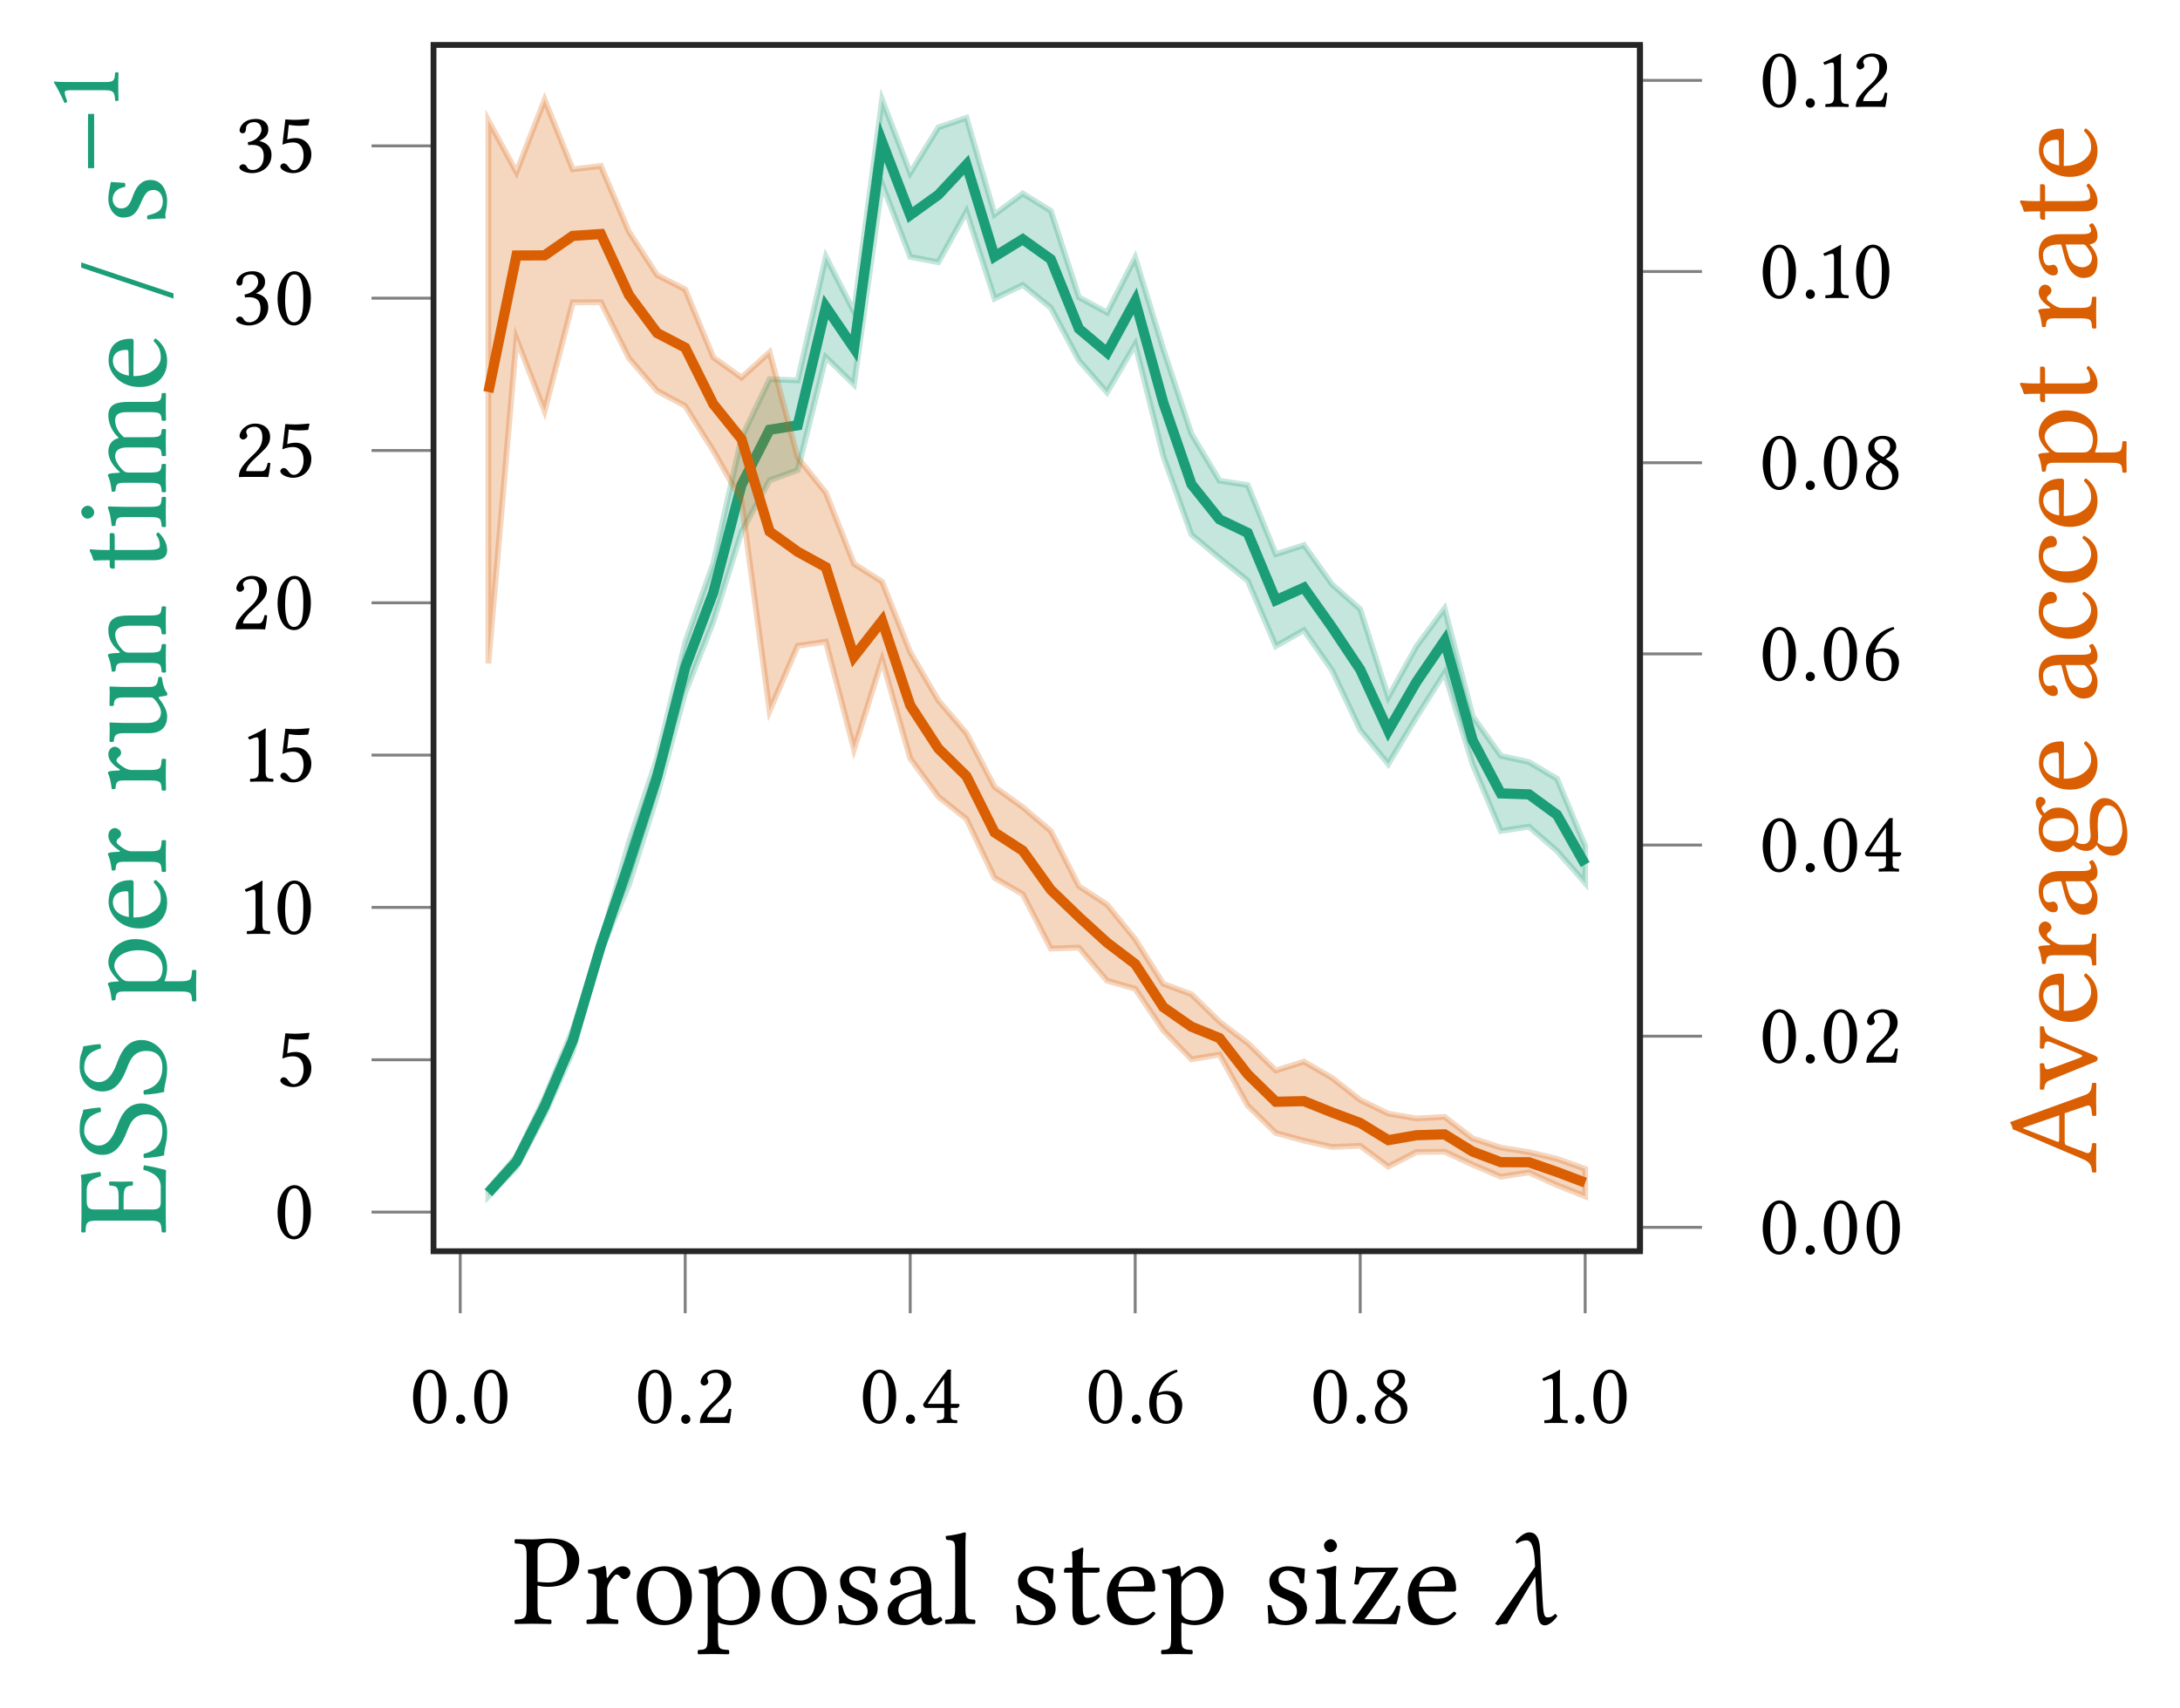 <?xml version="1.0" encoding="UTF-8" standalone="no"?>
<svg
   xmlns:dc="http://purl.org/dc/elements/1.1/"
   xmlns:cc="http://creativecommons.org/ns#"
   xmlns:rdf="http://www.w3.org/1999/02/22-rdf-syntax-ns#"
   xmlns:svg="http://www.w3.org/2000/svg"
   xmlns="http://www.w3.org/2000/svg"
   xmlns:xlink="http://www.w3.org/1999/xlink"
   xmlns:sodipodi="http://sodipodi.sourceforge.net/DTD/sodipodi-0.dtd"
   xmlns:inkscape="http://www.inkscape.org/namespaces/inkscape"
   width="149.483pt"
   height="117.108pt"
   viewBox="0 0 149.483 117.108"
   version="1.2"
   id="svg502"
   sodipodi:docname="pmmh-ess-versus-accept-rate-time.svg"
   inkscape:version="0.92.1 unknown">
  <sodipodi:namedview
     pagecolor="#ffffff"
     bordercolor="#666666"
     borderopacity="1"
     objecttolerance="10"
     gridtolerance="10"
     guidetolerance="10"
     inkscape:pageopacity="0"
     inkscape:pageshadow="2"
     inkscape:window-width="751"
     inkscape:window-height="526"
     id="namedview504"
     showgrid="false"
     inkscape:zoom="1.5114253"
     inkscape:cx="99.655334"
     inkscape:cy="78.072001"
     inkscape:window-x="379"
     inkscape:window-y="78"
     inkscape:window-maximized="0"
     inkscape:current-layer="svg502" />
  <defs
     id="defs151">
    <g
       id="g140">
      <symbol
         overflow="visible"
         id="glyph0-0">
        <path
           style="stroke:none;"
           d="M 0.297 -3.609 L 1.312 -2.094 L 0.297 -0.562 Z M 0.484 -0.297 L 1.5 -1.812 L 2.516 -0.297 Z M 1.672 -2.094 L 2.688 -3.609 L 2.688 -0.562 Z M 1.5 -2.359 L 0.484 -3.875 L 2.516 -3.875 Z M 0 0 L 2.984 0 L 2.984 -4.172 L 0 -4.172 Z M 0 0 "
           id="path2" />
      </symbol>
      <symbol
         overflow="visible"
         id="glyph0-1">
        <path
           style="stroke:none;"
           d="M 1.484 -3.438 C 1.578 -3.438 1.672 -3.406 1.75 -3.344 C 1.938 -3.188 2.094 -2.734 2.094 -1.922 C 2.094 -1.375 2.078 -1 2 -0.688 C 1.859 -0.203 1.562 -0.156 1.453 -0.156 C 0.906 -0.156 0.844 -1.172 0.844 -1.688 C 0.844 -3.172 1.203 -3.438 1.484 -3.438 Z M 1.453 0.062 C 1.922 0.062 2.609 -0.406 2.609 -1.812 C 2.609 -2.406 2.469 -2.922 2.203 -3.266 C 2.047 -3.469 1.797 -3.656 1.484 -3.656 C 0.891 -3.656 0.328 -2.938 0.328 -1.766 C 0.328 -1.125 0.516 -0.516 0.844 -0.188 C 1.016 -0.031 1.219 0.062 1.453 0.062 Z M 1.453 0.062 "
           id="path5" />
      </symbol>
      <symbol
         overflow="visible"
         id="glyph0-2">
        <path
           style="stroke:none;"
           d="M 0.344 -0.25 C 0.344 -0.078 0.484 0.062 0.656 0.062 C 0.828 0.062 0.969 -0.078 0.969 -0.25 C 0.969 -0.438 0.828 -0.578 0.656 -0.578 C 0.484 -0.578 0.344 -0.438 0.344 -0.25 Z M 0.344 -0.25 "
           id="path8" />
      </symbol>
      <symbol
         overflow="visible"
         id="glyph0-3">
        <path
           style="stroke:none;"
           d="M 0.359 -2.797 C 0.359 -2.672 0.484 -2.562 0.609 -2.562 C 0.703 -2.562 0.891 -2.672 0.891 -2.812 C 0.891 -2.859 0.875 -2.891 0.859 -2.938 C 0.844 -2.969 0.812 -3.031 0.812 -3.078 C 0.812 -3.219 0.969 -3.438 1.406 -3.438 C 1.625 -3.438 1.922 -3.297 1.922 -2.719 C 1.922 -2.328 1.797 -2.016 1.438 -1.656 L 1 -1.234 C 0.406 -0.625 0.312 -0.344 0.312 0.016 C 0.312 0.016 0.609 0 0.812 0 L 1.859 0 C 2.047 0 2.328 0.016 2.328 0.016 C 2.406 -0.312 2.453 -0.75 2.469 -0.938 C 2.422 -0.969 2.359 -0.969 2.297 -0.969 C 2.188 -0.531 2.094 -0.391 1.875 -0.391 L 0.812 -0.391 C 0.812 -0.672 1.219 -1.078 1.25 -1.109 L 1.859 -1.688 C 2.203 -2.016 2.453 -2.281 2.453 -2.734 C 2.453 -3.391 1.922 -3.656 1.438 -3.656 C 0.781 -3.656 0.359 -3.156 0.359 -2.797 Z M 0.359 -2.797 "
           id="path11" />
      </symbol>
      <symbol
         overflow="visible"
         id="glyph0-4">
        <path
           style="stroke:none;"
           d="M 1.656 -3.031 L 1.656 -1.312 L 0.516 -1.312 C 0.812 -1.797 1.25 -2.469 1.656 -3.031 Z M 2.609 -1.312 L 2.109 -1.312 L 2.109 -3.062 C 2.109 -3.359 2.109 -3.594 2.125 -3.641 L 2.109 -3.656 L 1.922 -3.656 C 1.875 -3.656 1.844 -3.609 1.828 -3.578 C 1.453 -3.125 0.75 -2.141 0.203 -1.281 C 0.219 -1.188 0.25 -1.031 0.438 -1.031 L 1.656 -1.031 L 1.656 -0.484 C 1.656 -0.203 1.438 -0.203 1.172 -0.188 C 1.141 -0.156 1.141 -0.031 1.172 0.016 C 1.359 0 1.609 0 1.875 0 C 2.109 0 2.344 0 2.531 0.016 C 2.562 -0.031 2.562 -0.156 2.531 -0.188 C 2.234 -0.203 2.109 -0.203 2.109 -0.484 L 2.109 -1.031 L 2.531 -1.031 C 2.609 -1.031 2.703 -1.141 2.703 -1.219 C 2.703 -1.281 2.672 -1.312 2.609 -1.312 Z M 2.609 -1.312 "
           id="path14" />
      </symbol>
      <symbol
         overflow="visible"
         id="glyph0-5">
        <path
           style="stroke:none;"
           d="M 0.828 -1.844 C 1.031 -1.969 1.234 -1.969 1.328 -1.969 C 1.922 -1.969 2.047 -1.406 2.047 -1.094 C 2.047 -0.438 1.797 -0.141 1.5 -0.141 C 1.125 -0.141 0.781 -0.344 0.781 -1.375 C 0.781 -1.516 0.797 -1.656 0.828 -1.844 Z M 0.891 -2.047 C 1.047 -2.594 1.438 -3.203 2.219 -3.5 C 2.219 -3.578 2.203 -3.625 2.156 -3.656 C 1.547 -3.484 1.172 -3.219 0.844 -2.844 C 0.469 -2.406 0.281 -1.859 0.281 -1.391 C 0.281 -0.172 0.969 0.062 1.438 0.062 C 2.219 0.062 2.547 -0.688 2.547 -1.203 C 2.547 -1.719 2.266 -2.188 1.453 -2.188 C 1.297 -2.188 1.062 -2.141 0.891 -2.047 Z M 0.891 -2.047 "
           id="path17" />
      </symbol>
      <symbol
         overflow="visible"
         id="glyph0-6">
        <path
           style="stroke:none;"
           d="M 1.406 -3.438 C 1.797 -3.438 1.938 -3.188 1.938 -2.906 C 1.938 -2.578 1.625 -2.312 1.469 -2.203 L 1.281 -2.312 C 0.906 -2.562 0.859 -2.75 0.859 -2.938 C 0.859 -3.219 1.047 -3.438 1.406 -3.438 Z M 2.359 -2.906 C 2.359 -3.328 2.031 -3.656 1.438 -3.656 C 0.828 -3.656 0.438 -3.281 0.438 -2.828 C 0.438 -2.484 0.594 -2.25 0.969 -2.016 L 1.125 -1.922 C 0.953 -1.828 0.781 -1.719 0.641 -1.594 C 0.391 -1.375 0.281 -1.109 0.281 -0.875 C 0.281 -0.266 0.719 0.062 1.359 0.062 C 2.141 0.062 2.516 -0.516 2.516 -0.969 C 2.516 -1.312 2.375 -1.625 2.047 -1.812 L 1.625 -2.078 C 1.906 -2.203 2.359 -2.516 2.359 -2.906 Z M 1.359 -0.156 C 1.094 -0.156 0.688 -0.328 0.688 -0.875 C 0.688 -1.047 0.766 -1.469 1.281 -1.812 L 1.562 -1.641 C 1.938 -1.422 2.078 -1.141 2.078 -0.844 C 2.078 -0.25 1.641 -0.156 1.359 -0.156 Z M 1.359 -0.156 "
           id="path20" />
      </symbol>
      <symbol
         overflow="visible"
         id="glyph0-7">
        <path
           style="stroke:none;"
           d="M 1.438 -0.734 L 1.438 -2.812 C 1.438 -3.172 1.438 -3.531 1.453 -3.609 C 1.453 -3.641 1.438 -3.641 1.406 -3.641 C 1.078 -3.438 0.766 -3.281 0.234 -3.047 C 0.25 -2.969 0.281 -2.922 0.328 -2.875 C 0.609 -2.984 0.734 -3.031 0.844 -3.031 C 0.953 -3.031 0.969 -2.891 0.969 -2.688 L 0.969 -0.734 C 0.969 -0.234 0.812 -0.203 0.391 -0.188 C 0.359 -0.156 0.359 -0.031 0.391 0.016 C 0.688 0 0.891 0 1.219 0 C 1.516 0 1.656 0 1.953 0.016 C 1.984 -0.031 1.984 -0.156 1.953 -0.188 C 1.531 -0.203 1.438 -0.234 1.438 -0.734 Z M 1.438 -0.734 "
           id="path23" />
      </symbol>
      <symbol
         overflow="visible"
         id="glyph0-8">
        <path
           style="stroke:none;"
           d="M 1.891 -1.125 C 1.891 -0.562 1.578 -0.141 1.234 -0.141 C 1 -0.141 0.922 -0.297 0.828 -0.406 C 0.75 -0.516 0.656 -0.609 0.531 -0.609 C 0.406 -0.609 0.297 -0.5 0.297 -0.391 C 0.297 -0.141 0.812 0.062 1.156 0.062 C 1.891 0.062 2.422 -0.484 2.422 -1.234 C 2.422 -1.812 2.016 -2.344 1.344 -2.344 C 1.094 -2.344 0.875 -2.281 0.766 -2.25 L 0.875 -3.25 C 1.094 -3.219 1.297 -3.188 1.578 -3.188 C 1.766 -3.188 1.969 -3.203 2.203 -3.219 L 2.297 -3.625 L 2.266 -3.656 C 1.922 -3.625 1.594 -3.594 1.281 -3.594 C 1.062 -3.594 0.844 -3.609 0.641 -3.625 L 0.438 -1.891 C 0.75 -2.016 0.969 -2.047 1.188 -2.047 C 1.578 -2.047 1.891 -1.781 1.891 -1.125 Z M 1.891 -1.125 "
           id="path26" />
      </symbol>
      <symbol
         overflow="visible"
         id="glyph0-9">
        <path
           style="stroke:none;"
           d="M 1.281 -3.438 C 1.547 -3.438 1.781 -3.281 1.781 -2.906 C 1.781 -2.609 1.438 -2.141 0.844 -2.062 L 0.875 -1.859 C 0.969 -1.875 1.078 -1.875 1.156 -1.875 C 1.5 -1.875 1.938 -1.781 1.938 -1.109 C 1.938 -0.312 1.406 -0.156 1.203 -0.156 C 0.891 -0.156 0.844 -0.281 0.766 -0.391 C 0.719 -0.484 0.641 -0.547 0.516 -0.547 C 0.391 -0.547 0.266 -0.438 0.266 -0.344 C 0.266 -0.109 0.766 0.062 1.125 0.062 C 1.844 0.062 2.469 -0.406 2.469 -1.188 C 2.469 -1.844 1.984 -2.078 1.625 -2.141 C 2.109 -2.375 2.25 -2.625 2.25 -2.938 C 2.25 -3.125 2.203 -3.266 2.062 -3.422 C 1.938 -3.547 1.719 -3.656 1.406 -3.656 C 0.531 -3.656 0.281 -3.078 0.281 -2.875 C 0.281 -2.797 0.344 -2.672 0.484 -2.672 C 0.688 -2.672 0.719 -2.875 0.719 -2.984 C 0.719 -3.375 1.125 -3.438 1.281 -3.438 Z M 1.281 -3.438 "
           id="path29" />
      </symbol>
      <symbol
         overflow="visible"
         id="glyph1-0">
        <path
           style="stroke:none;"
           d="M 0.453 -5.406 L 1.969 -3.125 L 0.453 -0.859 Z M 0.719 -0.453 L 2.25 -2.719 L 3.766 -0.453 Z M 2.516 -3.125 L 4.031 -5.406 L 4.031 -0.859 Z M 2.25 -3.531 L 0.719 -5.797 L 3.766 -5.797 Z M 0 0 L 4.484 0 L 4.484 -6.266 L 0 -6.266 Z M 0 0 "
           id="path32" />
      </symbol>
      <symbol
         overflow="visible"
         id="glyph1-1">
        <path
           style="stroke:none;"
           d="M 1.688 -4.969 C 1.688 -5.234 1.828 -5.547 2.469 -5.547 C 3.094 -5.547 3.719 -5.344 3.719 -4.203 C 3.719 -3.234 3.25 -2.828 2.375 -2.828 C 2.156 -2.828 1.797 -2.859 1.688 -2.875 Z M 0.938 -4.688 L 0.938 -1.094 C 0.938 -0.344 0.781 -0.312 0.156 -0.281 C 0.094 -0.219 0.094 -0.031 0.156 0.016 C 0.562 0.016 1 0 1.312 0 C 1.625 0 2.156 0.016 2.609 0.016 C 2.656 -0.031 2.656 -0.219 2.609 -0.281 C 1.906 -0.312 1.688 -0.344 1.688 -1.094 L 1.688 -2.625 C 1.891 -2.562 2.109 -2.531 2.422 -2.531 C 4.047 -2.531 4.547 -3.594 4.547 -4.359 C 4.547 -4.891 4.203 -5.844 2.531 -5.844 C 2.203 -5.844 1.672 -5.781 1.312 -5.781 C 0.984 -5.781 0.516 -5.797 0.156 -5.797 C 0.094 -5.75 0.094 -5.562 0.156 -5.5 C 0.781 -5.484 0.938 -5.438 0.938 -4.688 Z M 0.938 -4.688 "
           id="path35" />
      </symbol>
      <symbol
         overflow="visible"
         id="glyph1-2">
        <path
           style="stroke:none;"
           d="M 1.578 -3.203 C 1.562 -3.562 1.547 -3.797 1.5 -3.891 C 1.484 -3.938 1.469 -3.969 1.406 -3.969 C 1.141 -3.859 0.922 -3.781 0.297 -3.703 C 0.281 -3.656 0.297 -3.5 0.312 -3.453 C 0.797 -3.406 0.891 -3.359 0.891 -2.844 L 0.891 -1.094 C 0.891 -0.344 0.797 -0.312 0.234 -0.281 C 0.172 -0.219 0.172 -0.031 0.234 0.016 C 0.547 0.016 0.891 0 1.25 0 C 1.609 0 2.031 0.016 2.344 0.016 C 2.391 -0.031 2.391 -0.219 2.344 -0.281 C 1.719 -0.328 1.609 -0.344 1.609 -1.094 L 1.609 -2.344 C 1.609 -2.578 1.719 -2.781 1.828 -2.938 C 1.922 -3.078 2.125 -3.375 2.234 -3.375 C 2.312 -3.375 2.391 -3.359 2.469 -3.266 C 2.531 -3.172 2.641 -3.062 2.797 -3.062 C 3 -3.062 3.203 -3.281 3.203 -3.5 C 3.203 -3.672 3.047 -3.938 2.672 -3.938 C 2.25 -3.938 1.891 -3.547 1.672 -3.188 C 1.625 -3.094 1.578 -3.172 1.578 -3.203 Z M 1.578 -3.203 "
           id="path38" />
      </symbol>
      <symbol
         overflow="visible"
         id="glyph1-3">
        <path
           style="stroke:none;"
           d="M 0.375 -1.844 C 0.375 -0.922 0.984 0.094 2.25 0.094 C 2.828 0.094 3.266 -0.109 3.562 -0.406 C 3.969 -0.812 4.156 -1.375 4.156 -1.922 C 4.156 -2.859 3.641 -3.938 2.266 -3.938 C 1.672 -3.938 1.188 -3.688 0.859 -3.312 C 0.531 -2.922 0.375 -2.406 0.375 -1.844 Z M 2.141 -3.625 C 2.906 -3.625 3.375 -2.922 3.375 -1.625 C 3.375 -0.5 2.797 -0.219 2.375 -0.219 C 1.438 -0.219 1.141 -1.359 1.141 -2.047 C 1.141 -2.828 1.328 -3.625 2.141 -3.625 Z M 2.141 -3.625 "
           id="path41" />
      </symbol>
      <symbol
         overflow="visible"
         id="glyph1-4">
        <path
           style="stroke:none;"
           d="M 1.562 -2.969 C 1.797 -3.25 2.219 -3.531 2.469 -3.531 C 3.047 -3.531 3.547 -2.875 3.547 -1.859 C 3.547 -1.125 3.281 -0.219 2.281 -0.219 C 2.109 -0.219 1.797 -0.266 1.641 -0.406 C 1.469 -0.562 1.422 -0.625 1.422 -0.938 L 1.422 -2.578 C 1.422 -2.766 1.469 -2.844 1.562 -2.969 Z M 1.406 -3.297 C 1.391 -3.562 1.375 -3.797 1.328 -3.891 C 1.312 -3.938 1.297 -3.969 1.219 -3.969 C 0.969 -3.859 0.734 -3.781 0.109 -3.703 C 0.094 -3.656 0.109 -3.5 0.141 -3.453 C 0.625 -3.406 0.719 -3.359 0.719 -2.844 L 0.719 0.984 C 0.719 1.734 0.625 1.781 0.078 1.797 C 0.016 1.859 0.016 2.047 0.078 2.094 C 0.391 2.094 0.719 2.078 1.078 2.078 C 1.438 2.078 1.859 2.094 2.156 2.094 C 2.219 2.047 2.219 1.859 2.156 1.797 C 1.531 1.766 1.422 1.734 1.422 0.984 L 1.422 0.016 C 1.422 -0.094 1.469 -0.094 1.547 -0.047 C 1.781 0.031 2.047 0.094 2.328 0.094 C 2.828 0.094 3.281 -0.062 3.656 -0.406 C 4.078 -0.828 4.312 -1.375 4.312 -2.109 C 4.312 -3.062 3.641 -3.938 2.719 -3.938 C 2.312 -3.938 1.859 -3.656 1.5 -3.266 C 1.438 -3.203 1.406 -3.203 1.406 -3.297 Z M 1.406 -3.297 "
           id="path44" />
      </symbol>
      <symbol
         overflow="visible"
         id="glyph1-5">
        <path
           style="stroke:none;"
           d="M 0.438 -1.234 C 0.469 -0.797 0.5 -0.375 0.5 0 C 0.578 -0.016 0.672 -0.031 0.719 -0.031 C 0.781 -0.031 0.828 -0.031 0.891 -0.016 C 1.141 0.047 1.375 0.094 1.719 0.094 C 2.219 0.094 3.141 -0.156 3.141 -1.047 C 3.141 -1.656 2.703 -2.016 2.094 -2.234 C 1.547 -2.438 1.188 -2.578 1.188 -3.062 C 1.188 -3.438 1.516 -3.641 1.828 -3.641 C 2.016 -3.641 2.531 -3.562 2.656 -2.812 C 2.703 -2.75 2.891 -2.766 2.938 -2.812 C 2.969 -3.141 2.984 -3.469 3 -3.766 C 2.719 -3.812 2.281 -3.938 1.828 -3.938 C 1.156 -3.938 0.562 -3.5 0.562 -2.938 C 0.562 -2.281 0.859 -2 1.547 -1.719 C 2.281 -1.406 2.453 -1.219 2.453 -0.828 C 2.453 -0.391 2.031 -0.203 1.688 -0.203 C 1.344 -0.203 1.141 -0.328 1.062 -0.422 C 0.859 -0.625 0.766 -1.016 0.703 -1.25 C 0.656 -1.297 0.484 -1.297 0.438 -1.234 Z M 0.438 -1.234 "
           id="path47" />
      </symbol>
      <symbol
         overflow="visible"
         id="glyph1-6">
        <path
           style="stroke:none;"
           d="M 2.625 -2.094 L 2.625 -0.906 C 2.625 -0.797 2.578 -0.719 2.5 -0.672 C 2.266 -0.484 1.969 -0.281 1.719 -0.281 C 1.266 -0.281 1.062 -0.641 1.062 -0.922 C 1.062 -1.312 1.25 -1.734 1.922 -1.906 Z M 2.625 -0.438 C 2.688 -0.156 2.781 0.094 3.234 0.094 C 3.562 0.094 3.891 -0.062 4.078 -0.234 C 4.062 -0.344 4.031 -0.438 3.922 -0.484 C 3.859 -0.438 3.719 -0.344 3.594 -0.344 C 3.344 -0.344 3.328 -0.688 3.328 -1.109 L 3.328 -2.422 C 3.328 -3.688 2.625 -3.938 1.969 -3.938 C 1.234 -3.938 0.5 -3.453 0.5 -2.938 C 0.5 -2.719 0.594 -2.625 0.812 -2.625 C 1.062 -2.625 1.234 -2.812 1.234 -2.922 C 1.234 -2.984 1.219 -3.047 1.203 -3.078 C 1.188 -3.109 1.188 -3.172 1.188 -3.266 C 1.188 -3.547 1.562 -3.641 1.906 -3.641 C 2.203 -3.641 2.625 -3.484 2.625 -2.469 C 2.625 -2.406 2.594 -2.375 2.578 -2.375 L 1.797 -2.172 C 0.938 -1.969 0.328 -1.484 0.328 -0.875 C 0.328 -0.141 0.828 0.094 1.453 0.094 C 1.766 0.094 2.031 0.016 2.438 -0.281 L 2.609 -0.438 Z M 2.625 -0.438 "
           id="path50" />
      </symbol>
      <symbol
         overflow="visible"
         id="glyph1-7">
        <path
           style="stroke:none;"
           d="M 0.859 -1.094 C 0.859 -0.344 0.75 -0.312 0.203 -0.281 C 0.156 -0.219 0.156 -0.031 0.203 0.016 C 0.516 0.016 0.859 0 1.203 0 C 1.562 0 1.906 0.016 2.203 0.016 C 2.266 -0.031 2.266 -0.219 2.203 -0.281 C 1.656 -0.312 1.562 -0.344 1.562 -1.094 L 1.562 -5.234 C 1.562 -5.812 1.594 -6.172 1.594 -6.172 C 1.594 -6.234 1.562 -6.266 1.484 -6.266 C 1.25 -6.172 0.578 -6.047 0.219 -6.016 C 0.203 -5.953 0.219 -5.797 0.281 -5.75 C 0.797 -5.719 0.859 -5.688 0.859 -5.016 Z M 0.859 -1.094 "
           id="path53" />
      </symbol>
      <symbol
         overflow="visible"
         id="glyph1-8">
        <path
           style="stroke:none;"
           d="M 0.391 -3.844 C 0.266 -3.844 0.219 -3.734 0.219 -3.672 L 0.219 -3.547 C 0.219 -3.5 0.234 -3.5 0.266 -3.5 L 0.797 -3.5 L 0.797 -0.797 C 0.797 -0.156 1.078 0.094 1.484 0.094 C 1.906 0.094 2.344 -0.109 2.703 -0.5 C 2.688 -0.594 2.625 -0.641 2.531 -0.656 C 2.312 -0.469 2.031 -0.406 1.797 -0.406 C 1.562 -0.406 1.5 -0.672 1.5 -1.234 L 1.5 -3.5 L 2.438 -3.5 C 2.531 -3.5 2.656 -3.531 2.656 -3.609 L 2.656 -3.797 C 2.656 -3.828 2.625 -3.844 2.578 -3.844 L 1.5 -3.844 L 1.5 -4.203 C 1.5 -4.781 1.547 -5.141 1.547 -5.141 C 1.547 -5.188 1.516 -5.219 1.469 -5.219 C 1.438 -5.219 1.359 -5.188 1.281 -5.141 C 1.172 -5.078 1.078 -5.047 0.969 -5.016 C 0.859 -4.984 0.766 -4.953 0.766 -4.891 C 0.766 -4.781 0.797 -4.844 0.797 -3.844 Z M 0.391 -3.844 "
           id="path56" />
      </symbol>
      <symbol
         overflow="visible"
         id="glyph1-9">
        <path
           style="stroke:none;"
           d="M 1.109 -2.531 C 1.281 -3.547 1.906 -3.625 2.125 -3.625 C 2.469 -3.625 2.875 -3.438 2.875 -2.688 C 2.875 -2.594 2.828 -2.562 2.734 -2.562 Z M 3.469 -0.828 C 3.125 -0.5 2.875 -0.344 2.344 -0.344 C 2.031 -0.344 1.656 -0.531 1.375 -1 C 1.188 -1.297 1.078 -1.703 1.078 -2.219 L 3.469 -2.203 C 3.578 -2.203 3.641 -2.266 3.641 -2.359 C 3.641 -3.109 3.375 -3.922 2.125 -3.922 C 1.344 -3.922 0.328 -3.172 0.328 -1.812 C 0.328 -1.312 0.453 -0.828 0.75 -0.484 C 1.062 -0.125 1.484 0.094 2.125 0.094 C 2.812 0.094 3.297 -0.219 3.656 -0.688 C 3.625 -0.781 3.562 -0.828 3.469 -0.828 Z M 3.469 -0.828 "
           id="path59" />
      </symbol>
      <symbol
         overflow="visible"
         id="glyph1-10">
        <path
           style="stroke:none;"
           d="M 0.812 -5.375 C 0.812 -5.141 1.016 -4.906 1.234 -4.906 C 1.484 -4.906 1.703 -5.141 1.703 -5.344 C 1.703 -5.547 1.516 -5.797 1.281 -5.797 C 1.062 -5.797 0.812 -5.594 0.812 -5.375 Z M 1.625 -1.094 L 1.625 -2.875 C 1.625 -3.328 1.656 -3.906 1.656 -3.906 C 1.656 -3.938 1.609 -3.969 1.547 -3.969 C 1.297 -3.859 0.938 -3.781 0.312 -3.703 C 0.297 -3.656 0.312 -3.5 0.328 -3.453 C 0.828 -3.406 0.922 -3.359 0.922 -2.844 L 0.922 -1.094 C 0.922 -0.344 0.812 -0.328 0.266 -0.281 C 0.219 -0.219 0.219 -0.031 0.266 0.016 C 0.562 0.016 0.922 0 1.281 0 C 1.625 0 1.969 0.016 2.266 0.016 C 2.328 -0.031 2.328 -0.219 2.266 -0.281 C 1.719 -0.312 1.625 -0.344 1.625 -1.094 Z M 1.625 -1.094 "
           id="path62" />
      </symbol>
      <symbol
         overflow="visible"
         id="glyph1-11">
        <path
           style="stroke:none;"
           d="M 0.641 -3.938 C 0.625 -3.938 0.578 -3.906 0.578 -3.891 C 0.578 -3.484 0.531 -3.172 0.453 -2.719 C 0.531 -2.688 0.641 -2.672 0.75 -2.703 C 0.922 -3.359 1.203 -3.5 1.469 -3.516 L 2.625 -3.547 C 2.016 -2.516 1.109 -1.234 0.406 -0.281 C 0.328 -0.172 0.328 -0.156 0.328 -0.109 C 0.328 -0.047 0.406 0 0.531 0 L 3.344 0.031 C 3.438 -0.281 3.562 -0.75 3.625 -1.188 C 3.562 -1.234 3.469 -1.25 3.359 -1.25 L 3.234 -0.984 C 3 -0.516 2.812 -0.312 2.344 -0.312 L 1.156 -0.312 C 1.828 -1.141 2.75 -2.562 3.312 -3.469 C 3.438 -3.688 3.469 -3.766 3.469 -3.797 C 3.469 -3.844 3.422 -3.859 3.359 -3.859 C 3.312 -3.859 3.062 -3.844 2.812 -3.844 L 1.172 -3.844 C 0.875 -3.844 0.766 -3.891 0.641 -3.938 Z M 0.641 -3.938 "
           id="path65" />
      </symbol>
      <symbol
         overflow="visible"
         id="glyph2-0">
        <path
           style="stroke:none;"
           d=""
           id="path68" />
      </symbol>
      <symbol
         overflow="visible"
         id="glyph2-1">
        <path
           style="stroke:none;"
           d="M 4.469 -0.531 L 4.328 -0.688 C 4.094 -0.453 3.969 -0.438 3.781 -0.438 C 3.531 -0.438 3.5 -0.75 3.438 -1.922 L 3.281 -5.109 C 3.234 -6.156 2.797 -6.266 2.547 -6.266 C 2.219 -6.266 1.891 -5.984 1.594 -5.641 L 1.688 -5.484 C 1.891 -5.625 2.125 -5.719 2.344 -5.719 C 2.578 -5.719 2.859 -5.531 2.922 -4.281 L 2.938 -3.906 L 0.188 0 L 0.375 0.109 C 0.562 0.031 0.797 0.016 1.016 0 L 2.953 -3.25 L 3.062 -1.125 C 3.109 -0.297 3.203 0.109 3.625 0.109 C 3.875 0.109 4.25 -0.188 4.469 -0.531 Z M 4.469 -0.531 "
           id="path71" />
      </symbol>
      <symbol
         overflow="visible"
         id="glyph3-0">
        <path
           style="stroke:none;"
           d="M -5.406 -0.453 L -3.125 -1.969 L -0.859 -0.453 Z M -0.453 -0.719 L -2.719 -2.25 L -0.453 -3.766 Z M -3.125 -2.516 L -5.406 -4.031 L -0.859 -4.031 Z M -3.531 -2.25 L -5.797 -0.719 L -5.797 -3.766 Z M 0 0 L 0 -4.484 L -6.266 -4.484 L -6.266 0 Z M 0 0 "
           id="path74" />
      </symbol>
      <symbol
         overflow="visible"
         id="glyph3-1">
        <path
           style="stroke:none;"
           d="M -3.234 -2.516 L -3.234 -1.703 L -4.859 -1.703 C -5.25 -1.703 -5.422 -1.812 -5.422 -2.297 L -5.422 -2.969 C -5.422 -3.641 -5.062 -3.781 -4.453 -3.984 C -4.438 -4.094 -4.453 -4.188 -4.5 -4.281 C -4.859 -4.234 -5.719 -4.094 -5.797 -4.078 C -5.812 -4.078 -5.828 -4.078 -5.828 -4.047 C -5.797 -3.891 -5.781 -3.828 -5.781 -3.609 L -5.781 -1.312 C -5.781 -1.047 -5.797 -0.516 -5.797 -0.156 C -5.75 -0.109 -5.562 -0.109 -5.5 -0.156 C -5.484 -0.797 -5.438 -0.938 -4.688 -0.938 L -1.094 -0.938 C -0.344 -0.938 -0.312 -0.797 -0.281 -0.156 C -0.219 -0.109 -0.031 -0.109 0.016 -0.156 C 0.016 -0.5 0 -1.031 0 -1.328 L 0 -3.25 C 0 -3.688 0.016 -4.406 0.016 -4.406 C -0.438 -4.531 -1.016 -4.656 -1.484 -4.734 C -1.531 -4.641 -1.547 -4.531 -1.531 -4.422 C -0.875 -4.25 -0.344 -3.922 -0.344 -3.25 L -0.344 -2.203 C -0.344 -1.828 -0.5 -1.703 -0.922 -1.703 L -2.891 -1.703 L -2.891 -2.516 C -2.891 -3.281 -2.688 -3.312 -2.281 -3.344 C -2.234 -3.391 -2.234 -3.578 -2.281 -3.625 C -2.516 -3.625 -2.766 -3.609 -3.078 -3.609 C -3.328 -3.609 -3.625 -3.625 -3.844 -3.625 C -3.906 -3.578 -3.906 -3.391 -3.844 -3.344 C -3.359 -3.312 -3.234 -3.281 -3.234 -2.516 Z M -3.234 -2.516 "
           id="path77" />
      </symbol>
      <symbol
         overflow="visible"
         id="glyph3-2">
        <path
           style="stroke:none;"
           d="M -5.656 -3.547 C -5.734 -3.016 -5.906 -3.047 -5.906 -2.156 C -5.906 -1.25 -5.297 -0.453 -4.344 -0.453 C -3.406 -0.453 -2.984 -1.234 -2.672 -2.031 C -2.469 -2.562 -2.219 -3.234 -1.344 -3.234 C -0.609 -3.234 -0.234 -2.828 -0.234 -2.109 C -0.234 -1.281 -0.625 -0.734 -1.5 -0.531 C -1.547 -0.422 -1.531 -0.328 -1.484 -0.234 C -0.797 -0.281 -0.562 -0.312 -0.109 -0.422 C -0.109 -0.984 0.094 -1.234 0.094 -2.031 C 0.094 -2.438 -0.016 -2.828 -0.203 -3.141 C -0.531 -3.656 -1.078 -3.984 -1.656 -3.984 C -2.594 -3.984 -3.016 -3.266 -3.297 -2.531 C -3.5 -1.984 -3.844 -1.094 -4.594 -1.094 C -5.094 -1.094 -5.594 -1.547 -5.594 -2.078 C -5.594 -2.953 -5.047 -3.234 -4.453 -3.406 C -4.438 -3.5 -4.438 -3.625 -4.5 -3.703 C -4.938 -3.672 -5.188 -3.625 -5.656 -3.547 Z M -5.656 -3.547 "
           id="path80" />
      </symbol>
      <symbol
         overflow="visible"
         id="glyph3-3">
        <path
           style="stroke:none;"
           d="M -2.969 -1.562 C -3.25 -1.797 -3.531 -2.219 -3.531 -2.469 C -3.531 -3.047 -2.875 -3.547 -1.859 -3.547 C -1.125 -3.547 -0.219 -3.281 -0.219 -2.281 C -0.219 -2.109 -0.266 -1.797 -0.406 -1.641 C -0.562 -1.469 -0.625 -1.422 -0.938 -1.422 L -2.578 -1.422 C -2.766 -1.422 -2.844 -1.469 -2.969 -1.562 Z M -3.297 -1.406 C -3.562 -1.391 -3.797 -1.375 -3.891 -1.328 C -3.938 -1.312 -3.969 -1.297 -3.969 -1.219 C -3.859 -0.969 -3.781 -0.734 -3.703 -0.109 C -3.656 -0.094 -3.5 -0.109 -3.453 -0.141 C -3.406 -0.625 -3.359 -0.719 -2.844 -0.719 L 0.984 -0.719 C 1.734 -0.719 1.781 -0.625 1.797 -0.078 C 1.859 -0.016 2.047 -0.016 2.094 -0.078 C 2.094 -0.391 2.078 -0.719 2.078 -1.078 C 2.078 -1.438 2.094 -1.859 2.094 -2.156 C 2.047 -2.219 1.859 -2.219 1.797 -2.156 C 1.766 -1.531 1.734 -1.422 0.984 -1.422 L 0.016 -1.422 C -0.094 -1.422 -0.094 -1.469 -0.047 -1.547 C 0.031 -1.781 0.094 -2.047 0.094 -2.328 C 0.094 -2.828 -0.062 -3.281 -0.406 -3.656 C -0.828 -4.078 -1.375 -4.312 -2.109 -4.312 C -3.062 -4.312 -3.938 -3.641 -3.938 -2.719 C -3.938 -2.312 -3.656 -1.859 -3.266 -1.5 C -3.203 -1.438 -3.203 -1.406 -3.297 -1.406 Z M -3.297 -1.406 "
           id="path83" />
      </symbol>
      <symbol
         overflow="visible"
         id="glyph3-4">
        <path
           style="stroke:none;"
           d="M -2.531 -1.109 C -3.547 -1.281 -3.625 -1.906 -3.625 -2.125 C -3.625 -2.469 -3.438 -2.875 -2.688 -2.875 C -2.594 -2.875 -2.562 -2.828 -2.562 -2.734 Z M -0.828 -3.469 C -0.5 -3.125 -0.344 -2.875 -0.344 -2.344 C -0.344 -2.031 -0.531 -1.656 -1 -1.375 C -1.297 -1.188 -1.703 -1.078 -2.219 -1.078 L -2.203 -3.469 C -2.203 -3.578 -2.266 -3.641 -2.359 -3.641 C -3.109 -3.641 -3.922 -3.375 -3.922 -2.125 C -3.922 -1.344 -3.172 -0.328 -1.812 -0.328 C -1.312 -0.328 -0.828 -0.453 -0.484 -0.75 C -0.125 -1.062 0.094 -1.484 0.094 -2.125 C 0.094 -2.812 -0.219 -3.297 -0.688 -3.656 C -0.781 -3.625 -0.828 -3.562 -0.828 -3.469 Z M -0.828 -3.469 "
           id="path86" />
      </symbol>
      <symbol
         overflow="visible"
         id="glyph3-5">
        <path
           style="stroke:none;"
           d="M -3.203 -1.578 C -3.562 -1.562 -3.797 -1.547 -3.891 -1.5 C -3.938 -1.484 -3.969 -1.469 -3.969 -1.406 C -3.859 -1.141 -3.781 -0.922 -3.703 -0.297 C -3.656 -0.281 -3.5 -0.297 -3.453 -0.312 C -3.406 -0.797 -3.359 -0.891 -2.844 -0.891 L -1.094 -0.891 C -0.344 -0.891 -0.312 -0.797 -0.281 -0.234 C -0.219 -0.172 -0.031 -0.172 0.016 -0.234 C 0.016 -0.547 0 -0.891 0 -1.25 C 0 -1.609 0.016 -2.031 0.016 -2.344 C -0.031 -2.391 -0.219 -2.391 -0.281 -2.344 C -0.328 -1.719 -0.344 -1.609 -1.094 -1.609 L -2.344 -1.609 C -2.578 -1.609 -2.781 -1.719 -2.938 -1.828 C -3.078 -1.922 -3.375 -2.125 -3.375 -2.234 C -3.375 -2.312 -3.359 -2.391 -3.266 -2.469 C -3.172 -2.531 -3.062 -2.641 -3.062 -2.797 C -3.062 -3 -3.281 -3.203 -3.5 -3.203 C -3.672 -3.203 -3.938 -3.047 -3.938 -2.672 C -3.938 -2.25 -3.547 -1.891 -3.188 -1.672 C -3.094 -1.625 -3.172 -1.578 -3.203 -1.578 Z M -3.203 -1.578 "
           id="path89" />
      </symbol>
      <symbol
         overflow="visible"
         id="glyph3-6">
        <path
           style="stroke:none;"
           d="M 0.094 -1.953 C 0.094 -2.297 -0.094 -2.719 -0.453 -3.156 C -0.484 -3.203 -0.5 -3.281 -0.438 -3.297 C -0.219 -3.312 0.094 -3.391 0.094 -3.391 C 0.109 -3.469 0.109 -3.5 0.094 -3.562 C -0.078 -3.766 -0.203 -4.078 -0.266 -4.625 C -0.328 -4.672 -0.453 -4.672 -0.516 -4.625 C -0.562 -4.047 -0.719 -3.969 -1.172 -3.969 L -2.891 -3.969 C -3.156 -3.969 -3.812 -4 -3.812 -4 C -3.844 -4 -3.859 -3.969 -3.859 -3.922 C -3.859 -3.891 -3.844 -3.75 -3.844 -3.609 C -3.844 -3.328 -3.859 -3 -3.859 -2.703 C -3.812 -2.641 -3.625 -2.641 -3.562 -2.703 C -3.547 -3.141 -3.438 -3.25 -2.844 -3.25 L -1.109 -3.25 C -0.938 -3.25 -0.875 -3.234 -0.766 -3.109 C -0.469 -2.781 -0.328 -2.438 -0.328 -2.219 C -0.328 -1.953 -0.453 -1.5 -1.25 -1.5 L -2.891 -1.5 C -3.156 -1.5 -3.812 -1.531 -3.812 -1.531 C -3.844 -1.531 -3.859 -1.5 -3.859 -1.469 C -3.859 -1.422 -3.844 -1.281 -3.844 -1.141 C -3.844 -0.859 -3.859 -0.531 -3.859 -0.234 C -3.812 -0.172 -3.625 -0.172 -3.562 -0.234 C -3.531 -0.656 -3.438 -0.797 -2.859 -0.797 L -1.125 -0.797 C -0.516 -0.797 0.094 -1.062 0.094 -1.953 Z M 0.094 -1.953 "
           id="path92" />
      </symbol>
      <symbol
         overflow="visible"
         id="glyph3-7">
        <path
           style="stroke:none;"
           d="M -3.203 -1.656 C -3.141 -1.594 -3.125 -1.547 -3.203 -1.547 C -3.453 -1.531 -3.797 -1.516 -3.891 -1.469 C -3.938 -1.453 -3.969 -1.438 -3.969 -1.359 C -3.859 -1.109 -3.781 -0.875 -3.703 -0.266 C -3.656 -0.234 -3.5 -0.266 -3.453 -0.281 C -3.406 -0.766 -3.359 -0.859 -2.844 -0.859 L -1.094 -0.859 C -0.359 -0.859 -0.328 -0.766 -0.281 -0.234 C -0.219 -0.172 -0.031 -0.172 0.016 -0.234 C 0.016 -0.5 0 -0.859 0 -1.219 C 0 -1.578 0.016 -1.844 0.016 -2.109 C -0.031 -2.172 -0.219 -2.172 -0.281 -2.109 C -0.328 -1.656 -0.359 -1.562 -1.094 -1.562 L -2.562 -1.562 C -2.75 -1.562 -2.859 -1.656 -2.938 -1.719 C -3.281 -2.062 -3.469 -2.469 -3.469 -2.812 C -3.469 -3 -3.359 -3.188 -3.141 -3.297 C -2.969 -3.375 -2.719 -3.406 -2.453 -3.406 L -1.094 -3.406 C -0.359 -3.406 -0.328 -3.312 -0.281 -2.844 C -0.219 -2.797 -0.031 -2.797 0.016 -2.844 C 0.016 -3.109 0 -3.406 0 -3.766 C 0 -4.109 0.016 -4.438 0.016 -4.703 C -0.031 -4.75 -0.219 -4.75 -0.281 -4.703 C -0.328 -4.203 -0.359 -4.109 -1.094 -4.109 L -2.438 -4.109 C -2.922 -4.109 -3.359 -4.078 -3.625 -3.859 C -3.828 -3.719 -3.938 -3.438 -3.938 -3.125 C -3.938 -2.688 -3.828 -2.172 -3.203 -1.656 Z M -3.203 -1.656 "
           id="path95" />
      </symbol>
      <symbol
         overflow="visible"
         id="glyph3-8">
        <path
           style="stroke:none;"
           d="M -3.844 -0.391 C -3.844 -0.266 -3.734 -0.219 -3.672 -0.219 L -3.547 -0.219 C -3.5 -0.219 -3.5 -0.234 -3.5 -0.266 L -3.5 -0.797 L -0.797 -0.797 C -0.156 -0.797 0.094 -1.078 0.094 -1.484 C 0.094 -1.906 -0.109 -2.344 -0.5 -2.703 C -0.594 -2.688 -0.641 -2.625 -0.656 -2.531 C -0.469 -2.312 -0.406 -2.031 -0.406 -1.797 C -0.406 -1.562 -0.672 -1.5 -1.234 -1.5 L -3.5 -1.5 L -3.5 -2.438 C -3.5 -2.531 -3.531 -2.656 -3.609 -2.656 L -3.797 -2.656 C -3.828 -2.656 -3.844 -2.625 -3.844 -2.578 L -3.844 -1.5 L -4.203 -1.5 C -4.781 -1.5 -5.141 -1.547 -5.141 -1.547 C -5.188 -1.547 -5.219 -1.516 -5.219 -1.469 C -5.219 -1.438 -5.188 -1.359 -5.141 -1.281 C -5.078 -1.172 -5.047 -1.078 -5.016 -0.969 C -4.984 -0.859 -4.953 -0.766 -4.891 -0.766 C -4.781 -0.766 -4.844 -0.797 -3.844 -0.797 Z M -3.844 -0.391 "
           id="path98" />
      </symbol>
      <symbol
         overflow="visible"
         id="glyph3-9">
        <path
           style="stroke:none;"
           d="M -5.375 -0.812 C -5.141 -0.812 -4.906 -1.016 -4.906 -1.234 C -4.906 -1.484 -5.141 -1.703 -5.344 -1.703 C -5.547 -1.703 -5.797 -1.516 -5.797 -1.281 C -5.797 -1.062 -5.594 -0.812 -5.375 -0.812 Z M -1.094 -1.625 L -2.875 -1.625 C -3.328 -1.625 -3.906 -1.656 -3.906 -1.656 C -3.938 -1.656 -3.969 -1.609 -3.969 -1.547 C -3.859 -1.297 -3.781 -0.938 -3.703 -0.312 C -3.656 -0.297 -3.5 -0.312 -3.453 -0.328 C -3.406 -0.828 -3.359 -0.922 -2.844 -0.922 L -1.094 -0.922 C -0.344 -0.922 -0.328 -0.812 -0.281 -0.266 C -0.219 -0.219 -0.031 -0.219 0.016 -0.266 C 0.016 -0.562 0 -0.922 0 -1.281 C 0 -1.625 0.016 -1.969 0.016 -2.266 C -0.031 -2.328 -0.219 -2.328 -0.281 -2.266 C -0.312 -1.719 -0.344 -1.625 -1.094 -1.625 Z M -1.094 -1.625 "
           id="path101" />
      </symbol>
      <symbol
         overflow="visible"
         id="glyph3-10">
        <path
           style="stroke:none;"
           d="M -3.203 -1.531 C -3.484 -1.516 -3.797 -1.5 -3.891 -1.453 C -3.938 -1.438 -3.969 -1.422 -3.969 -1.344 C -3.859 -1.094 -3.781 -0.859 -3.703 -0.234 C -3.656 -0.219 -3.5 -0.234 -3.453 -0.266 C -3.406 -0.75 -3.359 -0.844 -2.844 -0.844 L -1.094 -0.844 C -0.359 -0.844 -0.312 -0.719 -0.281 -0.234 C -0.219 -0.172 -0.031 -0.172 0.016 -0.234 C 0.016 -0.5 0 -0.844 0 -1.203 C 0 -1.562 0.016 -1.844 0.016 -2.109 C -0.031 -2.156 -0.219 -2.156 -0.281 -2.109 C -0.328 -1.656 -0.359 -1.547 -1.094 -1.547 L -2.562 -1.547 C -2.75 -1.547 -2.859 -1.625 -2.938 -1.703 C -3.297 -2.062 -3.469 -2.391 -3.469 -2.672 C -3.469 -3.016 -3.25 -3.266 -2.656 -3.266 L -1.094 -3.266 C -0.359 -3.266 -0.312 -3.188 -0.281 -2.703 C -0.219 -2.656 -0.031 -2.656 0.016 -2.703 C 0.016 -2.938 0 -3.266 0 -3.625 C 0 -3.984 0.016 -4.281 0.016 -4.5 C -0.031 -4.547 -0.219 -4.547 -0.281 -4.5 C -0.312 -4.047 -0.359 -3.969 -1.094 -3.969 L -2.516 -3.969 C -2.641 -3.969 -2.766 -3.969 -2.875 -3.969 C -3.359 -4.391 -3.469 -4.797 -3.469 -5.141 C -3.469 -5.484 -3.281 -5.688 -2.672 -5.688 L -1.094 -5.688 C -0.359 -5.688 -0.312 -5.594 -0.281 -5.125 C -0.219 -5.078 -0.031 -5.078 0.016 -5.125 C 0.016 -5.359 0 -5.688 0 -6.047 C 0 -6.406 0.016 -6.719 0.016 -6.969 C -0.031 -7.016 -0.219 -7.016 -0.281 -6.969 C -0.312 -6.469 -0.359 -6.391 -1.094 -6.391 L -2.516 -6.391 C -3.312 -6.391 -3.938 -6.266 -3.938 -5.469 C -3.938 -5.016 -3.766 -4.453 -3.281 -3.984 C -3.25 -3.969 -3.203 -3.906 -3.281 -3.891 C -3.656 -3.812 -3.938 -3.469 -3.938 -3 C -3.938 -2.469 -3.625 -2.016 -3.203 -1.625 C -3.172 -1.594 -3.109 -1.531 -3.203 -1.531 Z M -3.203 -1.531 "
           id="path104" />
      </symbol>
      <symbol
         overflow="visible"
         id="glyph3-11">
        <path
           style="stroke:none;"
           d="M -5.797 -2.625 L -5.797 -2.266 L 0.531 -0.141 L 0.531 -0.5 Z M -5.797 -2.625 "
           id="path107" />
      </symbol>
      <symbol
         overflow="visible"
         id="glyph3-12">
        <path
           style="stroke:none;"
           d="M -1.234 -0.438 C -0.797 -0.469 -0.375 -0.5 0 -0.5 C -0.016 -0.578 -0.031 -0.672 -0.031 -0.719 C -0.031 -0.781 -0.031 -0.828 -0.016 -0.891 C 0.047 -1.141 0.094 -1.375 0.094 -1.719 C 0.094 -2.219 -0.156 -3.141 -1.047 -3.141 C -1.656 -3.141 -2.016 -2.703 -2.234 -2.094 C -2.438 -1.547 -2.578 -1.188 -3.062 -1.188 C -3.438 -1.188 -3.641 -1.516 -3.641 -1.828 C -3.641 -2.016 -3.562 -2.531 -2.812 -2.656 C -2.75 -2.703 -2.766 -2.891 -2.812 -2.938 C -3.141 -2.969 -3.469 -2.984 -3.766 -3 C -3.812 -2.719 -3.938 -2.281 -3.938 -1.828 C -3.938 -1.156 -3.5 -0.562 -2.938 -0.562 C -2.281 -0.562 -2 -0.859 -1.719 -1.547 C -1.406 -2.281 -1.219 -2.453 -0.828 -2.453 C -0.391 -2.453 -0.203 -2.031 -0.203 -1.688 C -0.203 -1.344 -0.328 -1.141 -0.422 -1.062 C -0.625 -0.859 -1.016 -0.766 -1.25 -0.703 C -1.297 -0.656 -1.297 -0.484 -1.234 -0.438 Z M -1.234 -0.438 "
           id="path110" />
      </symbol>
      <symbol
         overflow="visible"
         id="glyph3-13">
        <path
           style="stroke:none;"
           d="M -2.531 -2.359 C -2.531 -2.156 -2.562 -2.094 -2.656 -2.141 L -4.984 -3.047 L -4.984 -3.109 L -2.531 -3.953 Z M -0.703 -1.391 L -2.016 -1.891 C -2.125 -1.922 -2.156 -1.984 -2.156 -2.203 L -2.156 -4.094 L -0.641 -4.609 C -0.344 -4.719 -0.312 -4.375 -0.281 -3.953 C -0.219 -3.891 -0.031 -3.891 0.016 -3.953 C 0.016 -4.281 0 -4.766 0 -5.125 C 0 -5.484 0.016 -5.828 0.016 -6.141 C -0.031 -6.203 -0.219 -6.203 -0.281 -6.141 C -0.312 -5.797 -0.344 -5.484 -0.766 -5.344 L -5.906 -3.484 C -5.828 -3.359 -5.719 -3.109 -5.719 -3 L -0.922 -0.953 C -0.359 -0.719 -0.312 -0.453 -0.281 -0.062 C -0.219 -0.016 -0.031 -0.016 0.016 -0.062 C 0.016 -0.297 0 -0.594 0 -0.859 C 0 -1.234 0.016 -1.672 0.016 -2.016 C -0.031 -2.062 -0.219 -2.062 -0.281 -2.016 C -0.312 -1.672 -0.344 -1.25 -0.703 -1.391 Z M -0.703 -1.391 "
           id="path113" />
      </symbol>
      <symbol
         overflow="visible"
         id="glyph3-14">
        <path
           style="stroke:none;"
           d="M -3.562 -2.922 C -3.531 -3.406 -3.422 -3.453 -2.969 -3.266 L -1.203 -2.531 C -0.859 -2.391 -0.859 -2.344 -1.234 -2.203 L -2.969 -1.562 C -3.406 -1.406 -3.5 -1.359 -3.562 -1.844 C -3.625 -1.891 -3.812 -1.891 -3.859 -1.844 C -3.859 -1.547 -3.844 -1.234 -3.844 -0.938 C -3.844 -0.641 -3.859 -0.375 -3.859 -0.094 C -3.812 -0.047 -3.625 -0.047 -3.562 -0.094 C -3.516 -0.578 -3.375 -0.641 -2.922 -0.812 L -0.078 -1.969 C 0.047 -2.016 0.109 -2.078 0.109 -2.188 C 0.109 -2.281 0.047 -2.344 -0.094 -2.406 L -2.906 -3.594 C -3.297 -3.766 -3.531 -3.859 -3.562 -4.375 C -3.625 -4.422 -3.812 -4.422 -3.859 -4.375 C -3.859 -4.188 -3.844 -3.969 -3.844 -3.734 C -3.844 -3.438 -3.859 -3.141 -3.859 -2.922 C -3.812 -2.859 -3.625 -2.859 -3.562 -2.922 Z M -3.562 -2.922 "
           id="path116" />
      </symbol>
      <symbol
         overflow="visible"
         id="glyph3-15">
        <path
           style="stroke:none;"
           d="M -2.094 -2.625 L -0.906 -2.625 C -0.797 -2.625 -0.719 -2.578 -0.672 -2.5 C -0.484 -2.266 -0.281 -1.969 -0.281 -1.719 C -0.281 -1.266 -0.641 -1.062 -0.922 -1.062 C -1.312 -1.062 -1.734 -1.25 -1.906 -1.922 Z M -0.438 -2.625 C -0.156 -2.688 0.094 -2.781 0.094 -3.234 C 0.094 -3.562 -0.062 -3.891 -0.234 -4.078 C -0.344 -4.062 -0.438 -4.031 -0.484 -3.922 C -0.438 -3.859 -0.344 -3.719 -0.344 -3.594 C -0.344 -3.344 -0.688 -3.328 -1.109 -3.328 L -2.422 -3.328 C -3.688 -3.328 -3.938 -2.625 -3.938 -1.969 C -3.938 -1.234 -3.453 -0.5 -2.938 -0.5 C -2.719 -0.5 -2.625 -0.594 -2.625 -0.812 C -2.625 -1.062 -2.812 -1.234 -2.922 -1.234 C -2.984 -1.234 -3.047 -1.219 -3.078 -1.203 C -3.109 -1.188 -3.172 -1.188 -3.266 -1.188 C -3.547 -1.188 -3.641 -1.562 -3.641 -1.906 C -3.641 -2.203 -3.484 -2.625 -2.469 -2.625 C -2.406 -2.625 -2.375 -2.594 -2.375 -2.578 L -2.172 -1.797 C -1.969 -0.938 -1.484 -0.328 -0.875 -0.328 C -0.141 -0.328 0.094 -0.828 0.094 -1.453 C 0.094 -1.766 0.016 -2.031 -0.281 -2.438 L -0.438 -2.609 Z M -0.438 -2.625 "
           id="path119" />
      </symbol>
      <symbol
         overflow="visible"
         id="glyph3-16">
        <path
           style="stroke:none;"
           d="M -2.5 -2.859 C -1.672 -2.859 -1.5 -2.438 -1.5 -2.109 C -1.5 -1.359 -2.141 -1.281 -2.703 -1.281 C -3.344 -1.281 -3.656 -1.5 -3.656 -1.984 C -3.656 -2.562 -3.25 -2.859 -2.5 -2.859 Z M 0.094 -1.188 C 0.109 -1.281 0.141 -1.422 0.141 -1.547 C 0.141 -1.828 0.109 -2.078 0.109 -2.203 C 0.109 -2.641 0.109 -3.016 0.266 -3.281 C 0.453 -3.625 0.578 -3.734 0.812 -3.734 C 1.469 -3.734 1.797 -2.797 1.797 -1.984 C 1.797 -1.656 1.547 -0.906 0.938 -0.906 C 0.625 -0.906 0.406 -0.922 0.094 -1.188 Z M -3.469 -3.984 C -3.469 -4.156 -3.625 -4.312 -3.812 -4.312 C -4 -4.312 -4.141 -4.141 -4.141 -3.906 C -4.141 -3.672 -3.984 -3.234 -3.688 -3 C -3.766 -2.891 -3.938 -2.594 -3.938 -2.078 C -3.938 -1.281 -3.406 -0.531 -2.578 -0.531 C -2.094 -0.531 -1.812 -0.75 -1.562 -1 C -1.359 -0.75 -0.969 -0.609 -0.656 -0.609 C -0.344 -0.609 -0.094 -0.797 0.031 -1.016 C 0.312 -0.531 0.719 -0.281 1.109 -0.281 C 1.891 -0.281 2.141 -1.016 2.141 -1.719 C 2.141 -2.922 1.547 -4.234 0.578 -4.234 C 0.297 -4.234 0.078 -4.094 -0.141 -3.844 C -0.438 -3.484 -0.438 -2.859 -0.438 -2.531 C -0.438 -2.375 -0.422 -2.141 -0.391 -1.922 C -0.391 -1.797 -0.375 -1.703 -0.375 -1.656 C -0.375 -1.406 -0.5 -1.078 -0.891 -1.078 C -1.062 -1.078 -1.25 -1.141 -1.406 -1.25 C -1.281 -1.469 -1.219 -1.719 -1.219 -2.062 C -1.219 -2.859 -1.719 -3.578 -2.594 -3.578 C -3.016 -3.578 -3.25 -3.453 -3.531 -3.188 C -3.609 -3.25 -3.734 -3.438 -3.734 -3.547 C -3.734 -3.609 -3.719 -3.672 -3.625 -3.734 C -3.562 -3.766 -3.469 -3.891 -3.469 -3.984 Z M -3.469 -3.984 "
           id="path122" />
      </symbol>
      <symbol
         overflow="visible"
         id="glyph3-17">
        <path
           style="stroke:none;"
           d="M -0.812 -3.562 C -0.891 -3.531 -0.938 -3.469 -0.938 -3.375 C -0.547 -3.078 -0.344 -2.688 -0.344 -2.312 C -0.344 -1.656 -1.016 -1.109 -2.062 -1.109 C -3.047 -1.109 -3.641 -1.531 -3.641 -2.125 C -3.641 -2.656 -3.328 -2.719 -3.016 -2.766 C -2.766 -2.797 -2.688 -2.922 -2.688 -3.109 C -2.688 -3.297 -2.812 -3.547 -3.078 -3.547 C -3.578 -3.547 -3.938 -3.031 -3.938 -2.172 C -3.938 -1.281 -3.141 -0.328 -1.859 -0.328 C -0.703 -0.328 0.094 -0.984 0.094 -2.109 C 0.094 -2.641 -0.078 -3.125 -0.812 -3.562 Z M -0.812 -3.562 "
           id="path125" />
      </symbol>
      <symbol
         overflow="visible"
         id="glyph4-0">
        <path
           style="stroke:none;"
           d=""
           id="path128" />
      </symbol>
      <symbol
         overflow="visible"
         id="glyph4-1">
        <path
           style="stroke:none;"
           d="M -1.656 -4.172 L -2.078 -4.172 L -2.078 -0.453 L -1.656 -0.453 Z M -1.656 -4.172 "
           id="path131" />
      </symbol>
      <symbol
         overflow="visible"
         id="glyph5-0">
        <path
           style="stroke:none;"
           d="M -4.375 -0.359 L -2.531 -1.594 L -0.688 -0.359 Z M -0.359 -0.578 L -2.203 -1.812 L -0.359 -3.047 Z M -2.531 -2.031 L -4.375 -3.266 L -0.688 -3.266 Z M -2.859 -1.812 L -4.703 -0.578 L -4.703 -3.047 Z M 0 0 L 0 -3.625 L -5.078 -3.625 L -5.078 0 Z M 0 0 "
           id="path134" />
      </symbol>
      <symbol
         overflow="visible"
         id="glyph5-1">
        <path
           style="stroke:none;"
           d="M -0.891 -1.734 L -3.406 -1.734 C -3.844 -1.734 -4.281 -1.75 -4.375 -1.766 C -4.422 -1.766 -4.422 -1.75 -4.422 -1.719 C -4.172 -1.312 -3.984 -0.938 -3.688 -0.297 C -3.609 -0.312 -3.531 -0.328 -3.5 -0.406 C -3.625 -0.734 -3.672 -0.891 -3.672 -1.031 C -3.672 -1.156 -3.5 -1.172 -3.25 -1.172 L -0.891 -1.172 C -0.281 -1.172 -0.25 -0.984 -0.219 -0.469 C -0.188 -0.422 -0.031 -0.422 0.016 -0.469 C 0 -0.828 0 -1.094 0 -1.484 C 0 -1.828 0 -2 0.016 -2.375 C -0.031 -2.406 -0.188 -2.406 -0.219 -2.375 C -0.25 -1.859 -0.281 -1.734 -0.891 -1.734 Z M -0.891 -1.734 "
           id="path137" />
      </symbol>
    </g>
    <clipPath
       id="clip1">
      <path
         d="M 29.727 3.082 L 112.457 3.082 L 112.457 85.809 L 29.727 85.809 Z M 29.727 3.082 "
         id="path142" />
    </clipPath>
    <clipPath
       id="clip2">
      <path
         d="M 29.727 3.082 L 112.457 3.082 L 112.457 85.809 L 29.727 85.809 Z M 29.727 3.082 "
         id="path145" />
    </clipPath>
    <clipPath
       id="clip3">
      <path
         d="M 29.727 6 L 112.457 6 L 112.457 85.809 L 29.727 85.809 Z M 29.727 6 "
         id="path148" />
    </clipPath>
  </defs>
  <g
     id="surface243">
    <path
       style="fill:none;stroke-width:0.199;stroke-linecap:butt;stroke-linejoin:miter;stroke:rgb(50%,50%,50%);stroke-opacity:1;stroke-miterlimit:10;"
       d="M 1.832 -4.253 L 1.832 0 M 17.257 -4.253 L 17.257 0 M 32.687 -4.253 L 32.687 0 M 48.113 -4.253 L 48.113 0 M 63.543 -4.253 L 63.543 0 M 78.968 -4.253 L 78.968 0 "
       transform="matrix(1,0,0,-1,29.727,85.809)"
       id="path153" />
    <path
       style="fill:none;stroke-width:0.199;stroke-linecap:butt;stroke-linejoin:miter;stroke:rgb(50%,50%,50%);stroke-opacity:1;stroke-miterlimit:10;"
       d="M -4.25 2.684 L -0 2.684 M -4.25 13.129 L -0 13.129 M -4.25 23.579 L -0 23.579 M -4.25 34.024 L -0 34.024 M -4.25 44.469 L -0 44.469 M -4.25 54.914 L -0 54.914 M -4.25 65.36 L -0 65.36 M -4.25 75.805 L -0 75.805 "
       transform="matrix(1,0,0,-1,29.727,85.809)"
       id="path155" />
    <path
       style="fill:none;stroke-width:0.399;stroke-linecap:butt;stroke-linejoin:miter;stroke:rgb(14.999%,14.999%,14.999%);stroke-opacity:1;stroke-miterlimit:10;"
       d="M -0 0 L -0 82.727 L 82.73 82.727 L 82.73 0 Z M -0 0 "
       transform="matrix(1,0,0,-1,29.727,85.809)"
       id="path157" />
    <g
       style="fill:rgb(0%,0%,0%);fill-opacity:1;"
       id="g163">
      <use
         xlink:href="#glyph0-1"
         x="27.996"
         y="97.585"
         id="use159" />
      <use
         xlink:href="#glyph0-2"
         x="30.931"
         y="97.585"
         id="use161" />
    </g>
    <g
       style="fill:rgb(0%,0%,0%);fill-opacity:1;"
       id="g167">
      <use
         xlink:href="#glyph0-1"
         x="32.186"
         y="97.585"
         id="use165" />
    </g>
    <g
       style="fill:rgb(0%,0%,0%);fill-opacity:1;"
       id="g175">
      <use
         xlink:href="#glyph0-1"
         x="43.432"
         y="97.585"
         id="use169" />
      <use
         xlink:href="#glyph0-2"
         x="46.367"
         y="97.585"
         id="use171" />
      <use
         xlink:href="#glyph0-3"
         x="47.682"
         y="97.585"
         id="use173" />
    </g>
    <g
       style="fill:rgb(0%,0%,0%);fill-opacity:1;"
       id="g183">
      <use
         xlink:href="#glyph0-1"
         x="58.841"
         y="97.585"
         id="use177" />
      <use
         xlink:href="#glyph0-2"
         x="61.776"
         y="97.585"
         id="use179" />
      <use
         xlink:href="#glyph0-4"
         x="63.091"
         y="97.585"
         id="use181" />
    </g>
    <g
       style="fill:rgb(0%,0%,0%);fill-opacity:1;"
       id="g189">
      <use
         xlink:href="#glyph0-1"
         x="74.331"
         y="97.585"
         id="use185" />
      <use
         xlink:href="#glyph0-2"
         x="77.266"
         y="97.585"
         id="use187" />
    </g>
    <g
       style="fill:rgb(0%,0%,0%);fill-opacity:1;"
       id="g193">
      <use
         xlink:href="#glyph0-5"
         x="78.521"
         y="97.585"
         id="use191" />
    </g>
    <g
       style="fill:rgb(0%,0%,0%);fill-opacity:1;"
       id="g201">
      <use
         xlink:href="#glyph0-1"
         x="89.74"
         y="97.585"
         id="use195" />
      <use
         xlink:href="#glyph0-2"
         x="92.675"
         y="97.585"
         id="use197" />
      <use
         xlink:href="#glyph0-6"
         x="93.99"
         y="97.585"
         id="use199" />
    </g>
    <g
       style="fill:rgb(0%,0%,0%);fill-opacity:1;"
       id="g207">
      <use
         xlink:href="#glyph0-7"
         x="105.523"
         y="97.585"
         id="use203" />
      <use
         xlink:href="#glyph0-2"
         x="107.675"
         y="97.585"
         id="use205" />
    </g>
    <g
       style="fill:rgb(0%,0%,0%);fill-opacity:1;"
       id="g211">
      <use
         xlink:href="#glyph0-1"
         x="108.93"
         y="97.585"
         id="use209" />
    </g>
    <g
       style="fill:rgb(0%,0%,0%);fill-opacity:1;"
       id="g215">
      <use
         xlink:href="#glyph0-1"
         x="18.705"
         y="84.934"
         id="use213" />
    </g>
    <g
       style="fill:rgb(0%,0%,0%);fill-opacity:1;"
       id="g219">
      <use
         xlink:href="#glyph0-8"
         x="18.926"
         y="74.488"
         id="use217" />
    </g>
    <g
       style="fill:rgb(0%,0%,0%);fill-opacity:1;"
       id="g225">
      <use
         xlink:href="#glyph0-7"
         x="16.553"
         y="64.043"
         id="use221" />
      <use
         xlink:href="#glyph0-1"
         x="18.705"
         y="64.043"
         id="use223" />
    </g>
    <g
       style="fill:rgb(0%,0%,0%);fill-opacity:1;"
       id="g231">
      <use
         xlink:href="#glyph0-7"
         x="16.774"
         y="53.597"
         id="use227" />
      <use
         xlink:href="#glyph0-8"
         x="18.926"
         y="53.597"
         id="use229" />
    </g>
    <g
       style="fill:rgb(0%,0%,0%);fill-opacity:1;"
       id="g237">
      <use
         xlink:href="#glyph0-3"
         x="15.848"
         y="43.151"
         id="use233" />
      <use
         xlink:href="#glyph0-1"
         x="18.705"
         y="43.151"
         id="use235" />
    </g>
    <g
       style="fill:rgb(0%,0%,0%);fill-opacity:1;"
       id="g243">
      <use
         xlink:href="#glyph0-3"
         x="16.069"
         y="32.705"
         id="use239" />
      <use
         xlink:href="#glyph0-8"
         x="18.926"
         y="32.705"
         id="use241" />
    </g>
    <g
       style="fill:rgb(0%,0%,0%);fill-opacity:1;"
       id="g249">
      <use
         xlink:href="#glyph0-9"
         x="15.925"
         y="22.259"
         id="use245" />
      <use
         xlink:href="#glyph0-1"
         x="18.705"
         y="22.259"
         id="use247" />
    </g>
    <g
       style="fill:rgb(0%,0%,0%);fill-opacity:1;"
       id="g255">
      <use
         xlink:href="#glyph0-9"
         x="16.147"
         y="11.813"
         id="use251" />
      <use
         xlink:href="#glyph0-8"
         x="18.927"
         y="11.813"
         id="use253" />
    </g>
    <path
       style=" stroke:none;fill-rule:nonzero;fill:rgb(10.587%,61.96%,46.666%);fill-opacity:0.25;"
       d="M 33.488 81.547 L 33.488 82.047 L 35.414 80.047 L 37.344 76.453 L 39.273 72.125 L 41.199 65.188 L 43.129 60.68 L 45.059 54.566 L 46.984 47.504 L 48.914 42.633 L 50.844 36.484 L 52.77 32.938 L 54.699 32.242 L 56.629 24.492 L 58.559 26.371 L 60.484 12.621 L 62.414 17.617 L 64.344 17.984 L 66.27 14.508 L 68.199 20.477 L 70.129 19.539 L 72.055 21.102 L 73.984 24.719 L 75.914 26.91 L 77.84 23.613 L 79.77 31.289 L 81.699 36.664 L 83.625 38.27 L 85.555 39.816 L 87.484 44.312 L 89.41 43.215 L 91.34 45.965 L 93.27 50.055 L 95.195 52.398 L 97.125 49.191 L 99.055 46.141 L 100.98 52.414 L 102.91 56.988 L 104.84 56.691 L 106.766 58.355 L 108.695 60.551 L 108.695 58.027 L 106.766 53.41 L 104.84 52.262 L 102.91 51.832 L 100.98 49.117 L 99.055 41.727 L 97.125 44.332 L 95.195 47.812 L 93.27 41.785 L 91.34 40.082 L 89.41 37.383 L 87.484 38.012 L 85.555 33.266 L 83.625 32.969 L 81.699 29.762 L 79.77 23.953 L 77.84 17.668 L 75.914 21.441 L 73.984 20.387 L 72.055 14.465 L 70.129 13.273 L 68.199 14.711 L 66.27 8.078 L 64.344 8.734 L 62.414 11.871 L 60.484 6.844 L 58.559 21.387 L 56.629 17.609 L 54.699 26.086 L 52.77 26.004 L 50.844 30.027 L 48.914 38.617 L 46.984 44.055 L 45.059 51.973 L 43.129 57.746 L 41.199 64.551 L 39.273 70.586 L 37.344 75.27 L 35.414 79.281 Z M 33.488 81.547 "
       id="path257" />
    <g
       clip-path="url(#clip1)"
       clip-rule="nonzero"
       id="g263">
      <path
         style="fill:none;stroke-width:0.399;stroke-linecap:butt;stroke-linejoin:miter;stroke:rgb(10.587%,61.96%,46.666%);stroke-opacity:0.25;stroke-miterlimit:10;"
         d="M 3.761 4.262 L 3.761 3.762 L 5.687 5.762 L 7.617 9.356 L 9.546 13.684 L 11.472 20.622 L 13.402 25.129 L 15.332 31.243 L 17.257 38.305 L 19.187 43.176 L 21.117 49.325 L 23.043 52.871 L 24.972 53.567 L 26.902 61.317 L 28.832 59.438 L 30.757 73.188 L 32.687 68.192 L 34.617 67.825 L 36.543 71.301 L 38.472 65.332 L 40.402 66.27 L 42.328 64.707 L 44.257 61.09 L 46.187 58.899 L 48.113 62.196 L 50.043 54.52 L 51.972 49.145 L 53.898 47.539 L 55.828 45.993 L 57.757 41.496 L 59.683 42.594 L 61.613 39.844 L 63.543 35.754 L 65.468 33.411 L 67.398 36.618 L 69.328 39.668 L 71.253 33.395 L 73.183 28.821 L 75.113 29.118 L 77.039 27.454 L 78.968 25.258 L 78.968 27.782 L 77.039 32.399 L 75.113 33.547 L 73.183 33.977 L 71.253 36.692 L 69.328 44.082 L 67.398 41.477 L 65.468 37.996 L 63.543 44.024 L 61.613 45.727 L 59.683 48.426 L 57.757 47.797 L 55.828 52.543 L 53.898 52.84 L 51.972 56.047 L 50.043 61.856 L 48.113 68.141 L 46.187 64.368 L 44.257 65.422 L 42.328 71.344 L 40.402 72.536 L 38.472 71.098 L 36.543 77.731 L 34.617 77.075 L 32.687 73.938 L 30.757 78.965 L 28.832 64.422 L 26.902 68.2 L 24.972 59.723 L 23.043 59.805 L 21.117 55.782 L 19.187 47.192 L 17.257 41.754 L 15.332 33.836 L 13.402 28.063 L 11.472 21.258 L 9.546 15.223 L 7.617 10.539 L 5.687 6.528 Z M 3.761 4.262 "
         transform="matrix(1,0,0,-1,29.727,85.809)"
         id="path259" />
      <path
         style="fill:none;stroke-width:0.697;stroke-linecap:butt;stroke-linejoin:miter;stroke:rgb(10.587%,61.96%,46.666%);stroke-opacity:1;stroke-miterlimit:10;"
         d="M 3.761 4.012 L 5.687 6.145 L 7.617 9.946 L 9.546 14.454 L 11.472 20.938 L 13.402 26.598 L 15.332 32.539 L 17.257 40.032 L 19.187 45.184 L 21.117 52.555 L 23.043 56.336 L 24.972 56.645 L 26.902 64.758 L 28.832 61.93 L 30.757 76.079 L 32.687 71.063 L 34.617 72.45 L 36.543 74.516 L 38.472 68.215 L 40.402 69.403 L 42.328 68.028 L 44.257 63.258 L 46.187 61.633 L 48.113 65.168 L 50.043 58.188 L 51.972 52.594 L 53.898 50.188 L 55.828 49.266 L 57.757 44.645 L 59.683 45.508 L 61.613 42.786 L 63.543 39.891 L 65.468 35.704 L 67.398 39.047 L 69.328 41.875 L 71.253 35.043 L 73.183 31.399 L 75.113 31.332 L 77.039 29.926 L 78.968 26.52 "
         transform="matrix(1,0,0,-1,29.727,85.809)"
         id="path261" />
    </g>
    <g
       style="fill:rgb(0%,0%,0%);fill-opacity:1;"
       id="g269">
      <use
         xlink:href="#glyph1-1"
         x="35.172"
         y="111.356"
         id="use265" />
      <use
         xlink:href="#glyph1-2"
         x="40.023"
         y="111.356"
         id="use267" />
    </g>
    <g
       style="fill:rgb(0%,0%,0%);fill-opacity:1;"
       id="g275">
      <use
         xlink:href="#glyph1-3"
         x="43.287"
         y="111.356"
         id="use271" />
      <use
         xlink:href="#glyph1-4"
         x="47.806"
         y="111.356"
         id="use273" />
    </g>
    <g
       style="fill:rgb(0%,0%,0%);fill-opacity:1;"
       id="g285">
      <use
         xlink:href="#glyph1-3"
         x="52.522"
         y="111.356"
         id="use277" />
      <use
         xlink:href="#glyph1-5"
         x="57.041"
         y="111.356"
         id="use279" />
      <use
         xlink:href="#glyph1-6"
         x="60.538"
         y="111.356"
         id="use281" />
      <use
         xlink:href="#glyph1-7"
         x="64.636"
         y="111.356"
         id="use283" />
    </g>
    <g
       style="fill:rgb(0%,0%,0%);fill-opacity:1;"
       id="g295">
      <use
         xlink:href="#glyph1-5"
         x="69.244"
         y="111.356"
         id="use287" />
      <use
         xlink:href="#glyph1-8"
         x="72.741"
         y="111.356"
         id="use289" />
      <use
         xlink:href="#glyph1-9"
         x="75.575"
         y="111.356"
         id="use291" />
      <use
         xlink:href="#glyph1-4"
         x="79.583"
         y="111.356"
         id="use293" />
    </g>
    <g
       style="fill:rgb(0%,0%,0%);fill-opacity:1;"
       id="g305">
      <use
         xlink:href="#glyph1-5"
         x="86.478"
         y="111.356"
         id="use297" />
      <use
         xlink:href="#glyph1-10"
         x="89.975"
         y="111.356"
         id="use299" />
      <use
         xlink:href="#glyph1-11"
         x="92.405"
         y="111.356"
         id="use301" />
      <use
         xlink:href="#glyph1-9"
         x="96.206"
         y="111.356"
         id="use303" />
    </g>
    <g
       style="fill:rgb(0%,0%,0%);fill-opacity:1;"
       id="g309">
      <use
         xlink:href="#glyph2-1"
         x="102.321"
         y="111.356"
         id="use307" />
    </g>
    <g
       style="fill:rgb(10.587%,61.96%,46.666%);fill-opacity:1;"
       id="g317">
      <use
         xlink:href="#glyph3-1"
         x="11.367"
         y="84.649"
         id="use311" />
      <use
         xlink:href="#glyph3-2"
         x="11.367"
         y="79.655"
         id="use313" />
      <use
         xlink:href="#glyph3-2"
         x="11.367"
         y="75.306"
         id="use315" />
    </g>
    <g
       style="fill:rgb(10.587%,61.96%,46.666%);fill-opacity:1;"
       id="g321">
      <use
         xlink:href="#glyph3-3"
         x="11.367"
         y="68.716"
         id="use319" />
    </g>
    <g
       style="fill:rgb(10.587%,61.96%,46.666%);fill-opacity:1;"
       id="g327">
      <use
         xlink:href="#glyph3-4"
         x="11.367"
         y="63.999"
         id="use323" />
      <use
         xlink:href="#glyph3-5"
         x="11.367"
         y="59.991"
         id="use325" />
    </g>
    <g
       style="fill:rgb(10.587%,61.96%,46.666%);fill-opacity:1;"
       id="g335">
      <use
         xlink:href="#glyph3-5"
         x="11.367"
         y="54.414"
         id="use329" />
      <use
         xlink:href="#glyph3-6"
         x="11.367"
         y="51.079"
         id="use331" />
      <use
         xlink:href="#glyph3-7"
         x="11.367"
         y="46.318"
         id="use333" />
    </g>
    <g
       style="fill:rgb(10.587%,61.96%,46.666%);fill-opacity:1;"
       id="g345">
      <use
         xlink:href="#glyph3-8"
         x="11.367"
         y="39.216"
         id="use337" />
      <use
         xlink:href="#glyph3-9"
         x="11.367"
         y="36.383"
         id="use339" />
      <use
         xlink:href="#glyph3-10"
         x="11.367"
         y="33.953"
         id="use341" />
      <use
         xlink:href="#glyph3-4"
         x="11.367"
         y="26.87"
         id="use343" />
    </g>
    <g
       style="fill:rgb(10.587%,61.96%,46.666%);fill-opacity:1;"
       id="g349">
      <use
         xlink:href="#glyph3-11"
         x="11.367"
         y="20.62"
         id="use347" />
    </g>
    <g
       style="fill:rgb(10.587%,61.96%,46.666%);fill-opacity:1;"
       id="g353">
      <use
         xlink:href="#glyph3-12"
         x="11.367"
         y="15.482"
         id="use351" />
    </g>
    <g
       style="fill:rgb(10.587%,61.96%,46.666%);fill-opacity:1;"
       id="g357">
      <use
         xlink:href="#glyph4-1"
         x="8.112"
         y="11.986"
         id="use355" />
    </g>
    <g
       style="fill:rgb(10.587%,61.96%,46.666%);fill-opacity:1;"
       id="g361">
      <use
         xlink:href="#glyph5-1"
         x="8.112"
         y="7.36"
         id="use359" />
    </g>
    <path
       style="fill:none;stroke-width:0.199;stroke-linecap:butt;stroke-linejoin:miter;stroke:rgb(50%,50%,50%);stroke-opacity:1;stroke-miterlimit:10;"
       d="M 86.98 1.637 L 82.73 1.637 M 86.98 14.746 L 82.73 14.746 M 86.98 27.856 L 82.73 27.856 M 86.98 40.965 L 82.73 40.965 M 86.98 54.075 L 82.73 54.075 M 86.98 67.188 L 82.73 67.188 M 86.98 80.297 L 82.73 80.297 "
       transform="matrix(1,0,0,-1,29.727,85.809)"
       id="path363" />
    <path
       style="fill:none;stroke-width:0.399;stroke-linecap:butt;stroke-linejoin:miter;stroke:rgb(14.999%,14.999%,14.999%);stroke-opacity:1;stroke-miterlimit:10;"
       d="M 82.73 0 L 82.73 82.727 "
       transform="matrix(1,0,0,-1,29.727,85.809)"
       id="path365" />
    <g
       style="fill:rgb(0%,0%,0%);fill-opacity:1;"
       id="g371">
      <use
         xlink:href="#glyph0-1"
         x="120.542"
         y="85.982"
         id="use367" />
      <use
         xlink:href="#glyph0-2"
         x="123.477"
         y="85.982"
         id="use369" />
    </g>
    <g
       style="fill:rgb(0%,0%,0%);fill-opacity:1;"
       id="g377">
      <use
         xlink:href="#glyph0-1"
         x="124.732"
         y="85.982"
         id="use373" />
      <use
         xlink:href="#glyph0-1"
         x="127.667"
         y="85.982"
         id="use375" />
    </g>
    <g
       style="fill:rgb(0%,0%,0%);fill-opacity:1;"
       id="g383">
      <use
         xlink:href="#glyph0-1"
         x="120.542"
         y="72.873"
         id="use379" />
      <use
         xlink:href="#glyph0-2"
         x="123.477"
         y="72.873"
         id="use381" />
    </g>
    <g
       style="fill:rgb(0%,0%,0%);fill-opacity:1;"
       id="g389">
      <use
         xlink:href="#glyph0-1"
         x="124.732"
         y="72.873"
         id="use385" />
      <use
         xlink:href="#glyph0-3"
         x="127.667"
         y="72.873"
         id="use387" />
    </g>
    <g
       style="fill:rgb(0%,0%,0%);fill-opacity:1;"
       id="g395">
      <use
         xlink:href="#glyph0-1"
         x="120.542"
         y="59.763"
         id="use391" />
      <use
         xlink:href="#glyph0-2"
         x="123.477"
         y="59.763"
         id="use393" />
    </g>
    <g
       style="fill:rgb(0%,0%,0%);fill-opacity:1;"
       id="g401">
      <use
         xlink:href="#glyph0-1"
         x="124.732"
         y="59.763"
         id="use397" />
      <use
         xlink:href="#glyph0-4"
         x="127.667"
         y="59.763"
         id="use399" />
    </g>
    <g
       style="fill:rgb(0%,0%,0%);fill-opacity:1;"
       id="g407">
      <use
         xlink:href="#glyph0-1"
         x="120.542"
         y="46.653"
         id="use403" />
      <use
         xlink:href="#glyph0-2"
         x="123.477"
         y="46.653"
         id="use405" />
    </g>
    <g
       style="fill:rgb(0%,0%,0%);fill-opacity:1;"
       id="g413">
      <use
         xlink:href="#glyph0-1"
         x="124.732"
         y="46.653"
         id="use409" />
      <use
         xlink:href="#glyph0-5"
         x="127.667"
         y="46.653"
         id="use411" />
    </g>
    <g
       style="fill:rgb(0%,0%,0%);fill-opacity:1;"
       id="g419">
      <use
         xlink:href="#glyph0-1"
         x="120.542"
         y="33.544"
         id="use415" />
      <use
         xlink:href="#glyph0-2"
         x="123.477"
         y="33.544"
         id="use417" />
    </g>
    <g
       style="fill:rgb(0%,0%,0%);fill-opacity:1;"
       id="g425">
      <use
         xlink:href="#glyph0-1"
         x="124.732"
         y="33.544"
         id="use421" />
      <use
         xlink:href="#glyph0-6"
         x="127.667"
         y="33.544"
         id="use423" />
    </g>
    <g
       style="fill:rgb(0%,0%,0%);fill-opacity:1;"
       id="g435">
      <use
         xlink:href="#glyph0-1"
         x="120.542"
         y="20.434"
         id="use427" />
      <use
         xlink:href="#glyph0-2"
         x="123.477"
         y="20.434"
         id="use429" />
      <use
         xlink:href="#glyph0-7"
         x="124.792"
         y="20.434"
         id="use431" />
      <use
         xlink:href="#glyph0-1"
         x="126.944"
         y="20.434"
         id="use433" />
    </g>
    <g
       style="fill:rgb(0%,0%,0%);fill-opacity:1;"
       id="g445">
      <use
         xlink:href="#glyph0-1"
         x="120.542"
         y="7.324"
         id="use437" />
      <use
         xlink:href="#glyph0-2"
         x="123.477"
         y="7.324"
         id="use439" />
      <use
         xlink:href="#glyph0-7"
         x="124.792"
         y="7.324"
         id="use441" />
      <use
         xlink:href="#glyph0-3"
         x="126.944"
         y="7.324"
         id="use443" />
    </g>
    <path
       style=" stroke:none;fill-rule:nonzero;fill:rgb(85.097%,37.253%,0.783%);fill-opacity:0.25;"
       d="M 33.488 8.27 L 33.488 45.504 L 35.414 23.234 L 37.344 28.188 L 39.273 20.738 L 41.199 20.723 L 43.129 24.566 L 45.059 26.801 L 46.984 27.84 L 48.914 30.914 L 50.844 34.32 L 52.77 48.742 L 54.699 44.289 L 56.629 44.008 L 58.559 51.387 L 60.484 45.25 L 62.414 52.008 L 64.344 54.633 L 66.27 56.164 L 68.199 60.207 L 70.129 61.316 L 72.055 65.051 L 73.984 64.988 L 75.914 67.258 L 77.84 67.809 L 79.77 70.668 L 81.699 72.645 L 83.625 72.324 L 85.555 75.816 L 87.484 77.699 L 89.41 78.227 L 91.34 78.66 L 93.27 78.578 L 95.195 80.004 L 97.125 79.008 L 99.055 78.984 L 100.98 79.875 L 102.91 80.699 L 104.84 80.406 L 106.766 81.281 L 108.695 82.047 L 108.695 80.16 L 106.766 79.473 L 104.84 79.012 L 102.91 78.703 L 100.98 78.074 L 99.055 76.598 L 97.125 76.703 L 95.195 76.375 L 93.27 75.441 L 91.34 73.926 L 89.41 72.809 L 87.484 73.414 L 85.555 71.539 L 83.625 70.07 L 81.699 68.188 L 79.77 67.473 L 77.84 64.41 L 75.914 62.039 L 73.984 60.781 L 72.055 56.996 L 70.129 55.359 L 68.199 53.973 L 66.27 50.293 L 64.344 48.043 L 62.414 44.734 L 60.484 39.898 L 58.559 38.672 L 56.629 33.793 L 54.699 31.391 L 52.77 24.152 L 50.844 25.895 L 48.914 24.516 L 46.984 19.852 L 45.059 18.867 L 43.129 15.902 L 41.199 11.379 L 39.273 11.613 L 37.344 6.84 L 35.414 11.805 Z M 33.488 8.27 "
       id="path447" />
    <g
       clip-path="url(#clip2)"
       clip-rule="nonzero"
       id="g451">
      <path
         style="fill:none;stroke-width:0.399;stroke-linecap:butt;stroke-linejoin:miter;stroke:rgb(85.097%,37.253%,0.783%);stroke-opacity:0.25;stroke-miterlimit:10;"
         d="M 3.761 77.539 L 3.761 40.305 L 5.687 62.575 L 7.617 57.621 L 9.546 65.071 L 11.472 65.086 L 13.402 61.243 L 15.332 59.008 L 17.257 57.969 L 19.187 54.895 L 21.117 51.489 L 23.043 37.067 L 24.972 41.52 L 26.902 41.801 L 28.832 34.422 L 30.757 40.559 L 32.687 33.801 L 34.617 31.176 L 36.543 29.645 L 38.472 25.602 L 40.402 24.493 L 42.328 20.758 L 44.257 20.821 L 46.187 18.551 L 48.113 18 L 50.043 15.141 L 51.972 13.164 L 53.898 13.485 L 55.828 9.993 L 57.757 8.11 L 59.683 7.582 L 61.613 7.149 L 63.543 7.231 L 65.468 5.805 L 67.398 6.801 L 69.328 6.825 L 71.253 5.934 L 73.183 5.11 L 75.113 5.403 L 77.039 4.528 L 78.968 3.762 L 78.968 5.649 L 77.039 6.336 L 75.113 6.797 L 73.183 7.106 L 71.253 7.735 L 69.328 9.211 L 67.398 9.106 L 65.468 9.434 L 63.543 10.368 L 61.613 11.883 L 59.683 13 L 57.757 12.395 L 55.828 14.27 L 53.898 15.739 L 51.972 17.622 L 50.043 18.336 L 48.113 21.399 L 46.187 23.77 L 44.257 25.028 L 42.328 28.813 L 40.402 30.45 L 38.472 31.836 L 36.543 35.516 L 34.617 37.766 L 32.687 41.075 L 30.757 45.911 L 28.832 47.137 L 26.902 52.016 L 24.972 54.418 L 23.043 61.657 L 21.117 59.914 L 19.187 61.293 L 17.257 65.957 L 15.332 66.942 L 13.402 69.907 L 11.472 74.43 L 9.546 74.196 L 7.617 78.969 L 5.687 74.004 Z M 3.761 77.539 "
         transform="matrix(1,0,0,-1,29.727,85.809)"
         id="path449" />
    </g>
    <g
       clip-path="url(#clip3)"
       clip-rule="nonzero"
       id="g455">
      <path
         style="fill:none;stroke-width:0.697;stroke-linecap:butt;stroke-linejoin:miter;stroke:rgb(85.097%,37.253%,0.783%);stroke-opacity:1;stroke-miterlimit:10;"
         d="M 3.761 58.922 L 5.687 68.289 L 7.617 68.297 L 9.546 69.633 L 11.472 69.758 L 13.402 65.575 L 15.332 62.973 L 17.257 61.965 L 19.187 58.094 L 21.117 55.7 L 23.043 49.36 L 24.972 47.969 L 26.902 46.911 L 28.832 40.778 L 30.757 43.235 L 32.687 37.438 L 34.617 34.473 L 36.543 32.579 L 38.472 28.719 L 40.402 27.469 L 42.328 24.786 L 44.257 22.922 L 46.187 21.161 L 48.113 19.7 L 50.043 16.739 L 51.972 15.395 L 53.898 14.614 L 55.828 12.133 L 57.757 10.25 L 59.683 10.293 L 61.613 9.516 L 63.543 8.797 L 65.468 7.618 L 67.398 7.954 L 69.328 8.016 L 71.253 6.832 L 73.183 6.106 L 75.113 6.102 L 77.039 5.434 L 78.968 4.704 "
         transform="matrix(1,0,0,-1,29.727,85.809)"
         id="path453" />
    </g>
    <g
       style="fill:rgb(85.097%,37.253%,0.783%);fill-opacity:1;"
       id="g459">
      <use
         xlink:href="#glyph3-13"
         x="143.731"
         y="80.441"
         id="use457" />
    </g>
    <g
       style="fill:rgb(85.097%,37.253%,0.783%);fill-opacity:1;"
       id="g463">
      <use
         xlink:href="#glyph3-14"
         x="143.731"
         y="74.792"
         id="use461" />
    </g>
    <g
       style="fill:rgb(85.097%,37.253%,0.783%);fill-opacity:1;"
       id="g475">
      <use
         xlink:href="#glyph3-4"
         x="143.731"
         y="70.408"
         id="use465" />
      <use
         xlink:href="#glyph3-5"
         x="143.731"
         y="66.4"
         id="use467" />
      <use
         xlink:href="#glyph3-15"
         x="143.731"
         y="63.064"
         id="use469" />
      <use
         xlink:href="#glyph3-16"
         x="143.731"
         y="58.966"
         id="use471" />
      <use
         xlink:href="#glyph3-4"
         x="143.731"
         y="54.483"
         id="use473" />
    </g>
    <g
       style="fill:rgb(85.097%,37.253%,0.783%);fill-opacity:1;"
       id="g489">
      <use
         xlink:href="#glyph3-15"
         x="143.731"
         y="48.234"
         id="use477" />
      <use
         xlink:href="#glyph3-17"
         x="143.731"
         y="44.136"
         id="use479" />
      <use
         xlink:href="#glyph3-17"
         x="143.731"
         y="40.298"
         id="use481" />
      <use
         xlink:href="#glyph3-4"
         x="143.731"
         y="36.461"
         id="use483" />
      <use
         xlink:href="#glyph3-3"
         x="143.731"
         y="32.453"
         id="use485" />
      <use
         xlink:href="#glyph3-8"
         x="143.731"
         y="27.799"
         id="use487" />
    </g>
    <g
       style="fill:rgb(85.097%,37.253%,0.783%);fill-opacity:1;"
       id="g499">
      <use
         xlink:href="#glyph3-5"
         x="143.731"
         y="22.724"
         id="use491" />
      <use
         xlink:href="#glyph3-15"
         x="143.731"
         y="19.389"
         id="use493" />
      <use
         xlink:href="#glyph3-8"
         x="143.731"
         y="15.291"
         id="use495" />
      <use
         xlink:href="#glyph3-4"
         x="143.731"
         y="12.458"
         id="use497" />
    </g>
  </g>
</svg>
